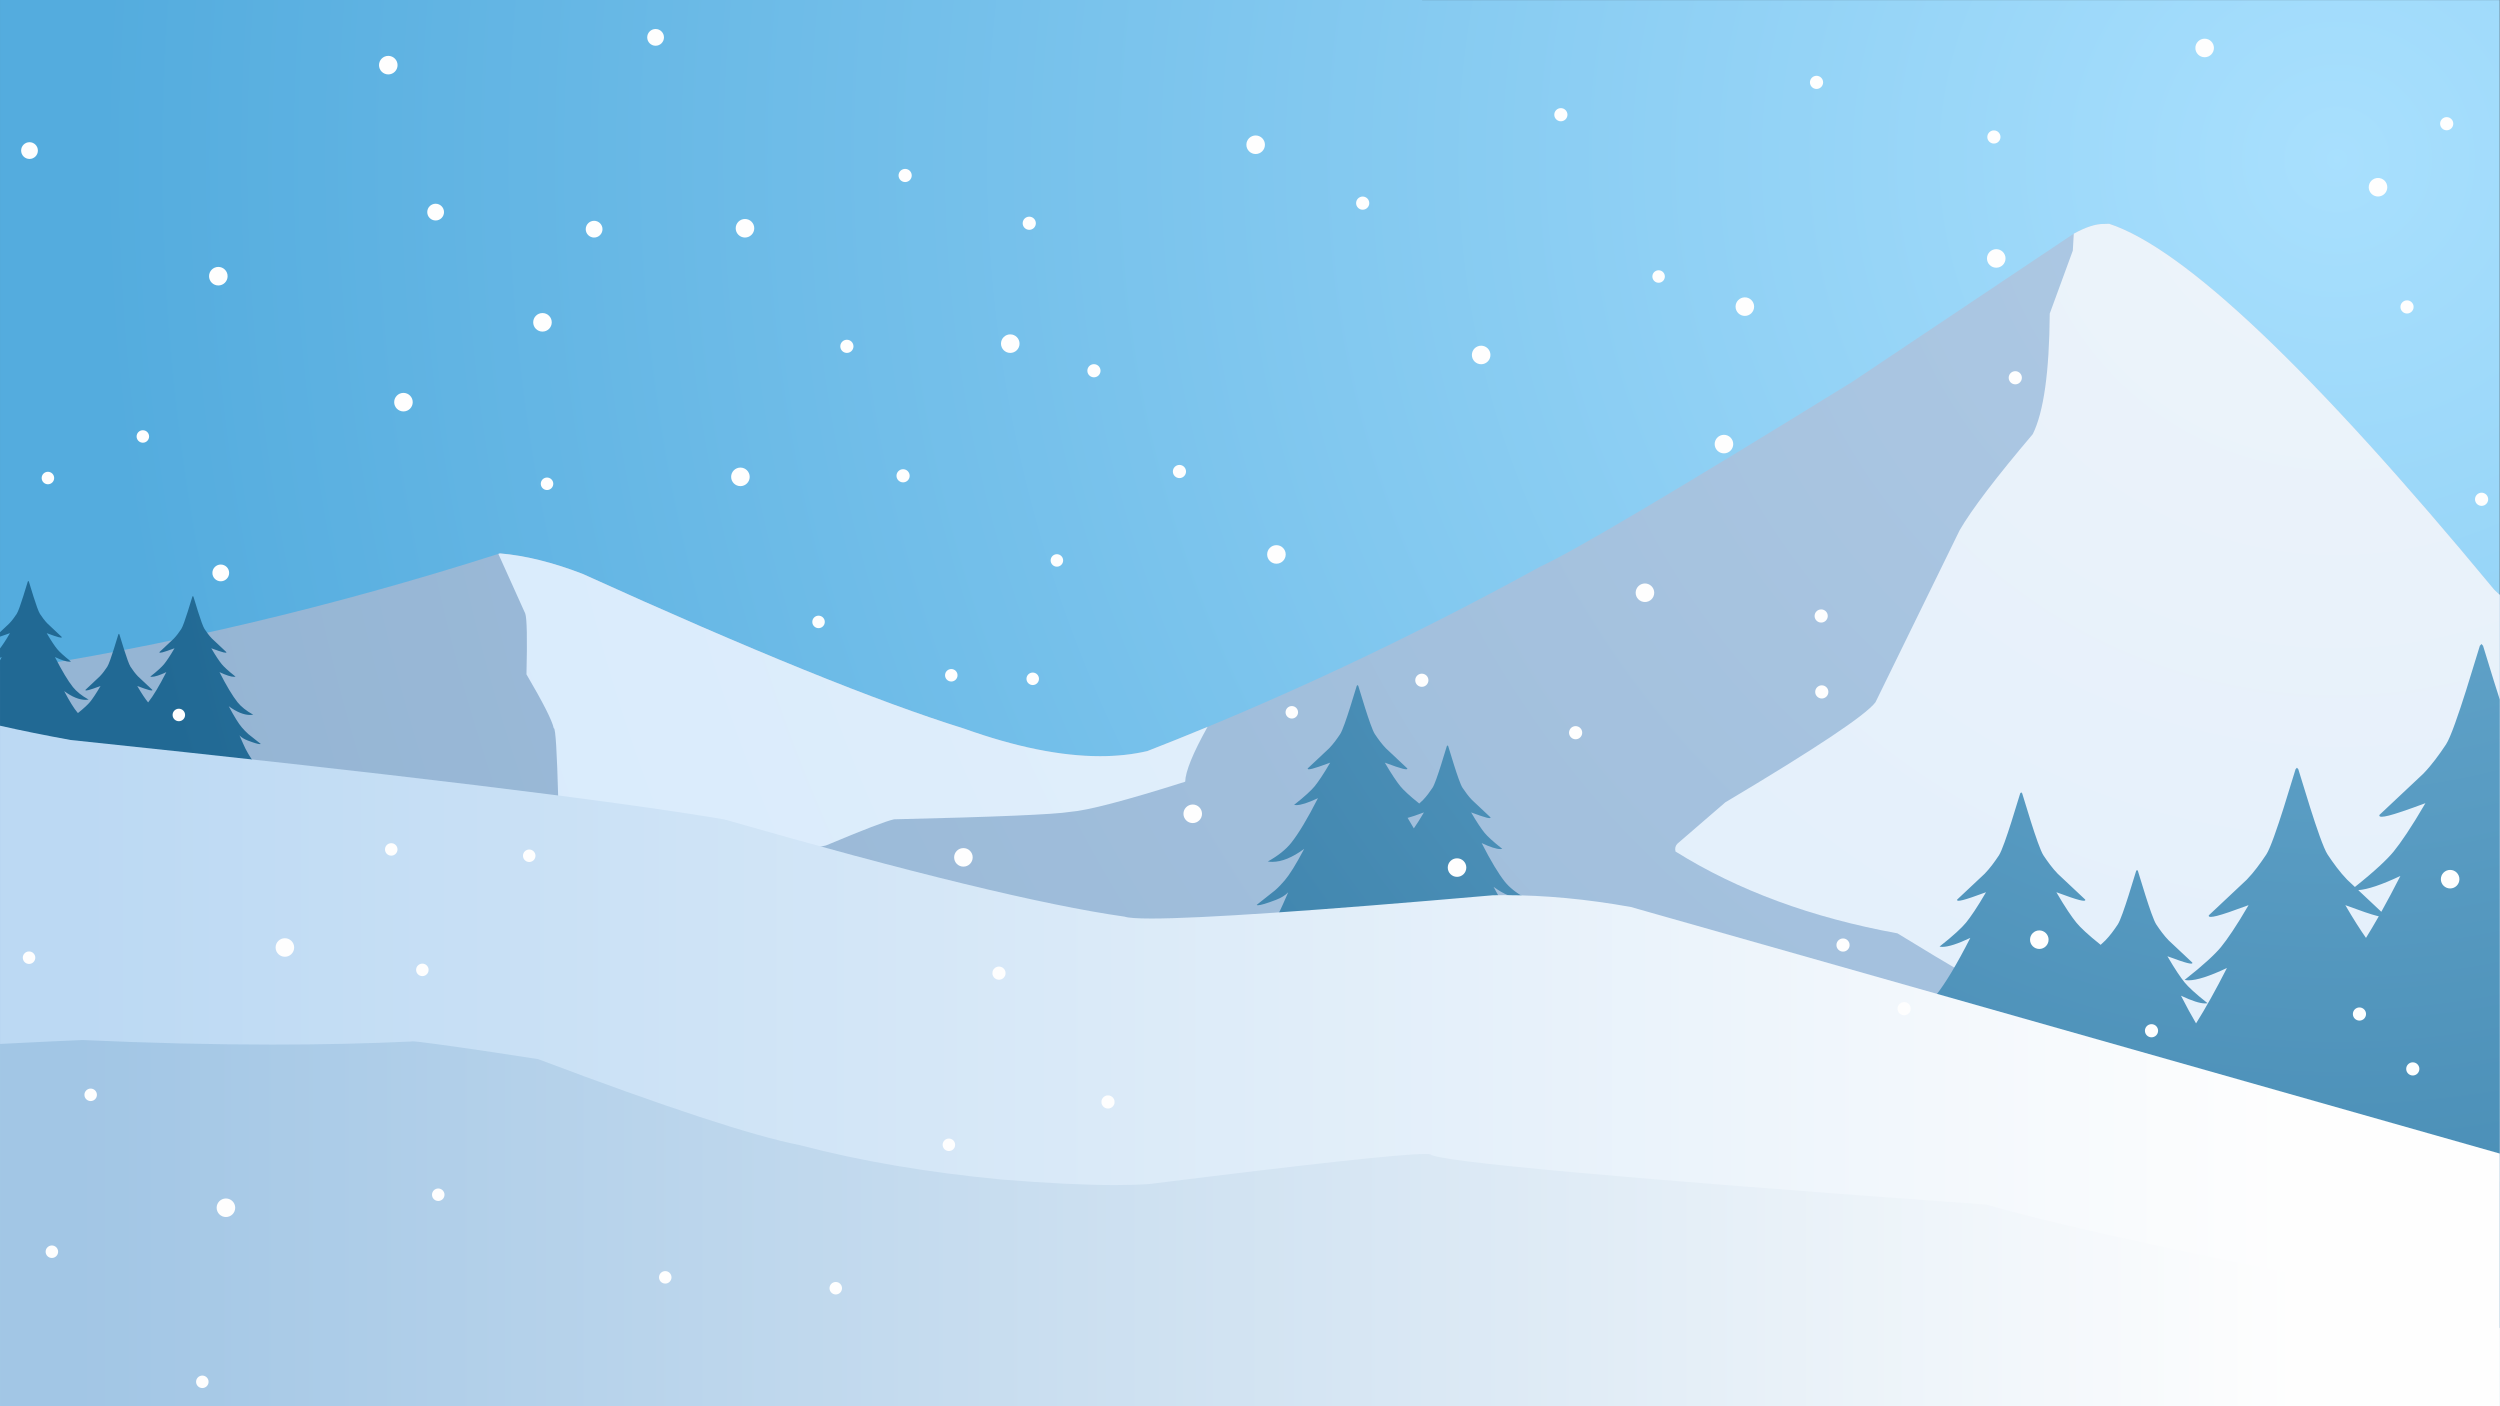 <?xml version="1.0" encoding="UTF-8"?>
<svg xmlns="http://www.w3.org/2000/svg" xmlns:xlink="http://www.w3.org/1999/xlink" width="3840" height="2160" viewBox="0 0 3840 2160">
<rect x="0" y="0" width="3840" height="2160" fill="#333333" stroke="none"/>
<defs>
<clipPath id="clip-0">
<path clip-rule="nonzero" d="M 0.016 0 L 0.016 2160 L 3839.641 2159.918 L 3839.641 0.09 Z M 0.016 0 "/>
</clipPath>
<clipPath id="clip-1">
<path clip-rule="nonzero" d="M 0.016 0 L 0.016 2160 L 3839.641 2159.918 L 3839.641 0.09 Z M 0.016 0 "/>
</clipPath>
<radialGradient id="radial-pattern-0" gradientUnits="userSpaceOnUse" cx="1871.865" cy="-322.852" fx="1871.865" fy="-322.852" r="3455.227" gradientTransform="matrix(1, 0, 0, 1, 1717.85, 567.9)">
<stop offset="0" stop-color="rgb(66.142%, 87.762%, 99.557%)" stop-opacity="1"/>
<stop offset="0.008" stop-color="rgb(65.817%, 87.563%, 99.435%)" stop-opacity="1"/>
<stop offset="0.02" stop-color="rgb(65.427%, 87.325%, 99.287%)" stop-opacity="1"/>
<stop offset="0.031" stop-color="rgb(65.036%, 87.085%, 99.141%)" stop-opacity="1"/>
<stop offset="0.043" stop-color="rgb(64.645%, 86.847%, 98.994%)" stop-opacity="1"/>
<stop offset="0.055" stop-color="rgb(64.255%, 86.607%, 98.846%)" stop-opacity="1"/>
<stop offset="0.066" stop-color="rgb(63.864%, 86.368%, 98.7%)" stop-opacity="1"/>
<stop offset="0.078" stop-color="rgb(63.474%, 86.13%, 98.553%)" stop-opacity="1"/>
<stop offset="0.09" stop-color="rgb(63.083%, 85.89%, 98.405%)" stop-opacity="1"/>
<stop offset="0.102" stop-color="rgb(62.692%, 85.651%, 98.259%)" stop-opacity="1"/>
<stop offset="0.113" stop-color="rgb(62.302%, 85.413%, 98.111%)" stop-opacity="1"/>
<stop offset="0.125" stop-color="rgb(61.911%, 85.173%, 97.964%)" stop-opacity="1"/>
<stop offset="0.137" stop-color="rgb(61.52%, 84.935%, 97.818%)" stop-opacity="1"/>
<stop offset="0.148" stop-color="rgb(61.13%, 84.695%, 97.67%)" stop-opacity="1"/>
<stop offset="0.16" stop-color="rgb(60.739%, 84.456%, 97.523%)" stop-opacity="1"/>
<stop offset="0.172" stop-color="rgb(60.349%, 84.218%, 97.377%)" stop-opacity="1"/>
<stop offset="0.184" stop-color="rgb(59.958%, 83.978%, 97.229%)" stop-opacity="1"/>
<stop offset="0.195" stop-color="rgb(59.567%, 83.74%, 97.083%)" stop-opacity="1"/>
<stop offset="0.207" stop-color="rgb(59.177%, 83.501%, 96.935%)" stop-opacity="1"/>
<stop offset="0.219" stop-color="rgb(58.786%, 83.261%, 96.788%)" stop-opacity="1"/>
<stop offset="0.23" stop-color="rgb(58.395%, 83.023%, 96.642%)" stop-opacity="1"/>
<stop offset="0.242" stop-color="rgb(58.005%, 82.784%, 96.494%)" stop-opacity="1"/>
<stop offset="0.254" stop-color="rgb(57.68%, 82.585%, 96.371%)" stop-opacity="1"/>
<stop offset="0.262" stop-color="rgb(57.419%, 82.425%, 96.274%)" stop-opacity="1"/>
<stop offset="0.27" stop-color="rgb(57.158%, 82.266%, 96.176%)" stop-opacity="1"/>
<stop offset="0.277" stop-color="rgb(56.898%, 82.106%, 96.077%)" stop-opacity="1"/>
<stop offset="0.285" stop-color="rgb(56.638%, 81.947%, 95.979%)" stop-opacity="1"/>
<stop offset="0.293" stop-color="rgb(56.377%, 81.789%, 95.882%)" stop-opacity="1"/>
<stop offset="0.301" stop-color="rgb(56.117%, 81.628%, 95.784%)" stop-opacity="1"/>
<stop offset="0.309" stop-color="rgb(55.856%, 81.47%, 95.685%)" stop-opacity="1"/>
<stop offset="0.316" stop-color="rgb(55.595%, 81.31%, 95.587%)" stop-opacity="1"/>
<stop offset="0.324" stop-color="rgb(55.336%, 81.151%, 95.49%)" stop-opacity="1"/>
<stop offset="0.332" stop-color="rgb(55.075%, 80.992%, 95.392%)" stop-opacity="1"/>
<stop offset="0.34" stop-color="rgb(54.814%, 80.832%, 95.293%)" stop-opacity="1"/>
<stop offset="0.348" stop-color="rgb(54.555%, 80.673%, 95.195%)" stop-opacity="1"/>
<stop offset="0.355" stop-color="rgb(54.294%, 80.513%, 95.097%)" stop-opacity="1"/>
<stop offset="0.363" stop-color="rgb(54.033%, 80.354%, 95%)" stop-opacity="1"/>
<stop offset="0.371" stop-color="rgb(53.773%, 80.196%, 94.901%)" stop-opacity="1"/>
<stop offset="0.379" stop-color="rgb(53.513%, 80.035%, 94.803%)" stop-opacity="1"/>
<stop offset="0.387" stop-color="rgb(53.252%, 79.877%, 94.705%)" stop-opacity="1"/>
<stop offset="0.395" stop-color="rgb(52.992%, 79.716%, 94.608%)" stop-opacity="1"/>
<stop offset="0.402" stop-color="rgb(52.731%, 79.558%, 94.508%)" stop-opacity="1"/>
<stop offset="0.41" stop-color="rgb(52.47%, 79.399%, 94.411%)" stop-opacity="1"/>
<stop offset="0.418" stop-color="rgb(52.211%, 79.239%, 94.313%)" stop-opacity="1"/>
<stop offset="0.426" stop-color="rgb(51.95%, 79.08%, 94.215%)" stop-opacity="1"/>
<stop offset="0.434" stop-color="rgb(51.689%, 78.92%, 94.116%)" stop-opacity="1"/>
<stop offset="0.441" stop-color="rgb(51.43%, 78.761%, 94.019%)" stop-opacity="1"/>
<stop offset="0.449" stop-color="rgb(51.169%, 78.603%, 93.921%)" stop-opacity="1"/>
<stop offset="0.457" stop-color="rgb(50.908%, 78.442%, 93.823%)" stop-opacity="1"/>
<stop offset="0.465" stop-color="rgb(50.648%, 78.284%, 93.724%)" stop-opacity="1"/>
<stop offset="0.473" stop-color="rgb(50.388%, 78.123%, 93.626%)" stop-opacity="1"/>
<stop offset="0.48" stop-color="rgb(50.128%, 77.965%, 93.529%)" stop-opacity="1"/>
<stop offset="0.488" stop-color="rgb(49.867%, 77.805%, 93.431%)" stop-opacity="1"/>
<stop offset="0.496" stop-color="rgb(49.606%, 77.646%, 93.332%)" stop-opacity="1"/>
<stop offset="0.504" stop-color="rgb(49.281%, 77.446%, 93.21%)" stop-opacity="1"/>
<stop offset="0.516" stop-color="rgb(48.891%, 77.208%, 93.063%)" stop-opacity="1"/>
<stop offset="0.527" stop-color="rgb(48.5%, 76.968%, 92.915%)" stop-opacity="1"/>
<stop offset="0.539" stop-color="rgb(48.109%, 76.73%, 92.769%)" stop-opacity="1"/>
<stop offset="0.551" stop-color="rgb(47.719%, 76.491%, 92.621%)" stop-opacity="1"/>
<stop offset="0.562" stop-color="rgb(47.328%, 76.251%, 92.474%)" stop-opacity="1"/>
<stop offset="0.574" stop-color="rgb(46.938%, 76.013%, 92.328%)" stop-opacity="1"/>
<stop offset="0.586" stop-color="rgb(46.547%, 75.774%, 92.18%)" stop-opacity="1"/>
<stop offset="0.598" stop-color="rgb(46.156%, 75.536%, 92.033%)" stop-opacity="1"/>
<stop offset="0.609" stop-color="rgb(45.766%, 75.296%, 91.887%)" stop-opacity="1"/>
<stop offset="0.621" stop-color="rgb(45.375%, 75.056%, 91.739%)" stop-opacity="1"/>
<stop offset="0.633" stop-color="rgb(45.05%, 74.858%, 91.617%)" stop-opacity="1"/>
<stop offset="0.641" stop-color="rgb(44.789%, 74.699%, 91.519%)" stop-opacity="1"/>
<stop offset="0.648" stop-color="rgb(44.528%, 74.539%, 91.42%)" stop-opacity="1"/>
<stop offset="0.656" stop-color="rgb(44.269%, 74.38%, 91.322%)" stop-opacity="1"/>
<stop offset="0.664" stop-color="rgb(44.008%, 74.22%, 91.225%)" stop-opacity="1"/>
<stop offset="0.672" stop-color="rgb(43.747%, 74.062%, 91.127%)" stop-opacity="1"/>
<stop offset="0.68" stop-color="rgb(43.488%, 73.901%, 91.028%)" stop-opacity="1"/>
<stop offset="0.688" stop-color="rgb(43.227%, 73.743%, 90.93%)" stop-opacity="1"/>
<stop offset="0.695" stop-color="rgb(42.966%, 73.584%, 90.833%)" stop-opacity="1"/>
<stop offset="0.703" stop-color="rgb(42.706%, 73.424%, 90.735%)" stop-opacity="1"/>
<stop offset="0.711" stop-color="rgb(42.445%, 73.265%, 90.636%)" stop-opacity="1"/>
<stop offset="0.719" stop-color="rgb(42.184%, 73.105%, 90.538%)" stop-opacity="1"/>
<stop offset="0.727" stop-color="rgb(41.925%, 72.946%, 90.44%)" stop-opacity="1"/>
<stop offset="0.734" stop-color="rgb(41.664%, 72.787%, 90.343%)" stop-opacity="1"/>
<stop offset="0.742" stop-color="rgb(41.403%, 72.627%, 90.244%)" stop-opacity="1"/>
<stop offset="0.75" stop-color="rgb(41.144%, 72.469%, 90.146%)" stop-opacity="1"/>
<stop offset="0.758" stop-color="rgb(40.819%, 72.269%, 90.024%)" stop-opacity="1"/>
<stop offset="0.77" stop-color="rgb(40.428%, 72.031%, 89.876%)" stop-opacity="1"/>
<stop offset="0.781" stop-color="rgb(40.038%, 71.791%, 89.729%)" stop-opacity="1"/>
<stop offset="0.793" stop-color="rgb(39.647%, 71.552%, 89.583%)" stop-opacity="1"/>
<stop offset="0.805" stop-color="rgb(39.256%, 71.313%, 89.435%)" stop-opacity="1"/>
<stop offset="0.816" stop-color="rgb(38.93%, 71.114%, 89.313%)" stop-opacity="1"/>
<stop offset="0.824" stop-color="rgb(38.669%, 70.955%, 89.215%)" stop-opacity="1"/>
<stop offset="0.832" stop-color="rgb(38.409%, 70.796%, 89.116%)" stop-opacity="1"/>
<stop offset="0.84" stop-color="rgb(38.148%, 70.636%, 89.018%)" stop-opacity="1"/>
<stop offset="0.848" stop-color="rgb(37.888%, 70.477%, 88.921%)" stop-opacity="1"/>
<stop offset="0.855" stop-color="rgb(37.628%, 70.317%, 88.823%)" stop-opacity="1"/>
<stop offset="0.863" stop-color="rgb(37.367%, 70.158%, 88.724%)" stop-opacity="1"/>
<stop offset="0.871" stop-color="rgb(37.106%, 70%, 88.626%)" stop-opacity="1"/>
<stop offset="0.879" stop-color="rgb(36.781%, 69.8%, 88.504%)" stop-opacity="1"/>
<stop offset="0.891" stop-color="rgb(36.391%, 69.56%, 88.356%)" stop-opacity="1"/>
<stop offset="0.902" stop-color="rgb(36%, 69.322%, 88.21%)" stop-opacity="1"/>
<stop offset="0.914" stop-color="rgb(35.675%, 69.122%, 88.087%)" stop-opacity="1"/>
<stop offset="0.922" stop-color="rgb(35.414%, 68.964%, 87.99%)" stop-opacity="1"/>
<stop offset="0.93" stop-color="rgb(35.153%, 68.803%, 87.891%)" stop-opacity="1"/>
<stop offset="0.938" stop-color="rgb(34.894%, 68.645%, 87.793%)" stop-opacity="1"/>
<stop offset="0.945" stop-color="rgb(34.569%, 68.445%, 87.671%)" stop-opacity="1"/>
<stop offset="0.957" stop-color="rgb(34.242%, 68.246%, 87.547%)" stop-opacity="1"/>
<stop offset="0.965" stop-color="rgb(33.981%, 68.088%, 87.45%)" stop-opacity="1"/>
<stop offset="0.973" stop-color="rgb(33.656%, 67.888%, 87.328%)" stop-opacity="1"/>
<stop offset="0.984" stop-color="rgb(33.331%, 67.69%, 87.206%)" stop-opacity="1"/>
<stop offset="0.992" stop-color="rgb(33.07%, 67.529%, 87.106%)" stop-opacity="1"/>
<stop offset="1" stop-color="rgb(32.941%, 67.45%, 87.057%)" stop-opacity="1"/>
</radialGradient>
<clipPath id="clip-2">
<path clip-rule="nonzero" d="M 0 343 L 3840 343 L 3840 2160 L 0 2160 Z M 0 343 "/>
</clipPath>
<clipPath id="clip-3">
<path clip-rule="nonzero" d="M 3239.672 343.711 L 3232.059 343.949 C 3231.762 343.941 3231.469 343.941 3231.172 343.941 C 3218.379 343.941 3202.852 349.09 3184.59 359.371 L 2844.82 586.641 C 2575.16 753.148 2415.781 847.57 2366.66 869.91 C 2163.172 981.441 1961.68 1076.031 1762.191 1153.691 C 1739.77 1158.898 1715.621 1161.504 1689.73 1161.504 C 1629.449 1161.504 1559.781 1147.371 1480.711 1119.102 C 1349.191 1078.25 1153.801 998.98 894.539 881.301 C 848.492 863.629 806.285 853.199 767.922 850.02 C 509.5 932.609 253.527 992.969 0 1031.109 L 0.016 1031.109 L 0.016 2160 L 3839.641 2159.918 L 3839.641 913.828 L 3839.672 913.828 C 3836.609 910.75 3833.77 908.059 3831.141 905.762 C 3552.609 569.039 3355.449 381.691 3239.672 343.711 Z M 3239.672 343.711 "/>
</clipPath>
<clipPath id="clip-4">
<path clip-rule="nonzero" d="M 3239.672 343.711 L 3232.059 343.949 C 3231.762 343.941 3231.469 343.941 3231.172 343.941 C 3218.379 343.941 3202.852 349.09 3184.59 359.371 L 2844.82 586.641 C 2575.16 753.148 2415.781 847.57 2366.66 869.91 C 2163.172 981.441 1961.68 1076.031 1762.191 1153.691 C 1739.77 1158.898 1715.621 1161.504 1689.73 1161.504 C 1629.449 1161.504 1559.781 1147.371 1480.711 1119.102 C 1349.191 1078.25 1153.801 998.98 894.539 881.301 C 848.492 863.629 806.285 853.199 767.922 850.02 C 509.5 932.609 253.527 992.969 0 1031.109 L 0.016 1031.109 L 0.016 2160 L 3839.641 2159.918 L 3839.641 913.828 L 3839.672 913.828 C 3836.609 910.75 3833.77 908.059 3831.141 905.762 C 3552.609 569.039 3355.449 381.691 3239.672 343.711 Z M 3239.672 343.711 "/>
</clipPath>
<radialGradient id="radial-pattern-1" gradientUnits="userSpaceOnUse" cx="1871.865" cy="-322.852" fx="1871.865" fy="-322.852" r="3455.227" gradientTransform="matrix(1, 0, 0, 1, 1717.85, 567.9)">
<stop offset="0" stop-color="rgb(68.466%, 79.086%, 89.699%)" stop-opacity="1"/>
<stop offset="0.031" stop-color="rgb(68.169%, 78.845%, 89.503%)" stop-opacity="1"/>
<stop offset="0.059" stop-color="rgb(67.889%, 78.619%, 89.32%)" stop-opacity="1"/>
<stop offset="0.086" stop-color="rgb(67.61%, 78.394%, 89.139%)" stop-opacity="1"/>
<stop offset="0.113" stop-color="rgb(67.332%, 78.169%, 88.956%)" stop-opacity="1"/>
<stop offset="0.141" stop-color="rgb(67.073%, 77.96%, 88.788%)" stop-opacity="1"/>
<stop offset="0.164" stop-color="rgb(66.833%, 77.766%, 88.631%)" stop-opacity="1"/>
<stop offset="0.188" stop-color="rgb(66.595%, 77.574%, 88.475%)" stop-opacity="1"/>
<stop offset="0.211" stop-color="rgb(66.356%, 77.38%, 88.318%)" stop-opacity="1"/>
<stop offset="0.234" stop-color="rgb(66.116%, 77.188%, 88.162%)" stop-opacity="1"/>
<stop offset="0.258" stop-color="rgb(65.898%, 77.011%, 88.019%)" stop-opacity="1"/>
<stop offset="0.277" stop-color="rgb(65.698%, 76.849%, 87.889%)" stop-opacity="1"/>
<stop offset="0.297" stop-color="rgb(65.5%, 76.689%, 87.758%)" stop-opacity="1"/>
<stop offset="0.316" stop-color="rgb(65.3%, 76.529%, 87.628%)" stop-opacity="1"/>
<stop offset="0.336" stop-color="rgb(65.102%, 76.367%, 87.498%)" stop-opacity="1"/>
<stop offset="0.355" stop-color="rgb(64.902%, 76.207%, 87.367%)" stop-opacity="1"/>
<stop offset="0.375" stop-color="rgb(64.703%, 76.045%, 87.238%)" stop-opacity="1"/>
<stop offset="0.395" stop-color="rgb(64.424%, 75.821%, 87.056%)" stop-opacity="1"/>
<stop offset="0.43" stop-color="rgb(64.066%, 75.531%, 86.821%)" stop-opacity="1"/>
<stop offset="0.465" stop-color="rgb(63.727%, 75.258%, 86.6%)" stop-opacity="1"/>
<stop offset="0.496" stop-color="rgb(63.408%, 75%, 86.391%)" stop-opacity="1"/>
<stop offset="0.527" stop-color="rgb(63.11%, 74.759%, 86.195%)" stop-opacity="1"/>
<stop offset="0.555" stop-color="rgb(62.831%, 74.535%, 86.014%)" stop-opacity="1"/>
<stop offset="0.582" stop-color="rgb(62.572%, 74.326%, 85.844%)" stop-opacity="1"/>
<stop offset="0.605" stop-color="rgb(62.334%, 74.132%, 85.689%)" stop-opacity="1"/>
<stop offset="0.629" stop-color="rgb(62.114%, 73.955%, 85.545%)" stop-opacity="1"/>
<stop offset="0.648" stop-color="rgb(61.916%, 73.795%, 85.414%)" stop-opacity="1"/>
<stop offset="0.668" stop-color="rgb(61.716%, 73.633%, 85.284%)" stop-opacity="1"/>
<stop offset="0.688" stop-color="rgb(61.517%, 73.473%, 85.155%)" stop-opacity="1"/>
<stop offset="0.707" stop-color="rgb(61.238%, 73.247%, 84.972%)" stop-opacity="1"/>
<stop offset="0.742" stop-color="rgb(60.899%, 72.974%, 84.75%)" stop-opacity="1"/>
<stop offset="0.773" stop-color="rgb(60.6%, 72.733%, 84.555%)" stop-opacity="1"/>
<stop offset="0.801" stop-color="rgb(60.342%, 72.523%, 84.386%)" stop-opacity="1"/>
<stop offset="0.824" stop-color="rgb(60.123%, 72.346%, 84.242%)" stop-opacity="1"/>
<stop offset="0.844" stop-color="rgb(59.924%, 72.186%, 84.113%)" stop-opacity="1"/>
<stop offset="0.863" stop-color="rgb(59.665%, 71.976%, 83.943%)" stop-opacity="1"/>
<stop offset="0.895" stop-color="rgb(59.386%, 71.751%, 83.762%)" stop-opacity="1"/>
<stop offset="0.918" stop-color="rgb(59.167%, 71.574%, 83.618%)" stop-opacity="1"/>
<stop offset="0.938" stop-color="rgb(58.908%, 71.365%, 83.449%)" stop-opacity="1"/>
<stop offset="0.969" stop-color="rgb(58.589%, 71.107%, 83.24%)" stop-opacity="1"/>
<stop offset="1" stop-color="rgb(58.43%, 70.979%, 83.136%)" stop-opacity="1"/>
</radialGradient>
<clipPath id="clip-5">
<path clip-rule="nonzero" d="M 765 343 L 3840 343 L 3840 1816 L 765 1816 Z M 765 343 "/>
</clipPath>
<clipPath id="clip-6">
<path clip-rule="nonzero" d="M 767.922 850.02 C 767.102 850.281 766.277 850.551 765.453 850.809 L 765.488 850.809 L 806.77 942.391 C 809.379 949.711 810.008 980.84 808.656 1035.809 C 834.172 1079.211 848.141 1106.82 850.566 1118.629 C 850.629 1118.578 850.695 1118.559 850.758 1118.559 C 853.285 1118.559 855.508 1154.379 857.426 1226.023 L 894.633 1338.426 L 913.816 1482.883 L 913.824 1482.883 C 917.184 1482.883 928.02 1475.039 946.336 1459.355 C 954.902 1452.852 990.781 1420.121 1053.969 1361.156 C 1063.039 1354.066 1084.34 1344.941 1117.859 1333.789 C 1143.762 1326.195 1194.051 1314.473 1268.73 1298.613 C 1326.121 1274.52 1360.961 1261.133 1373.27 1258.457 C 1529.27 1254.84 1619.43 1251.031 1643.738 1247.027 C 1670.281 1245.051 1729.172 1229.625 1820.43 1200.738 C 1820.949 1184.648 1832.41 1156.57 1854.781 1116.512 L 1854.73 1116.512 C 1823.84 1129.309 1792.988 1141.699 1762.191 1153.691 C 1739.77 1158.898 1715.621 1161.504 1689.73 1161.504 C 1629.449 1161.504 1559.781 1147.371 1480.711 1119.102 C 1349.191 1078.25 1153.801 998.98 894.539 881.301 C 848.492 863.629 806.285 853.199 767.922 850.02 Z M 3239.672 343.711 L 3232.059 343.949 C 3231.762 343.941 3231.469 343.941 3231.172 343.941 C 3218.539 343.941 3203.23 348.961 3185.27 358.988 L 3185.328 358.988 C 3184.891 367.309 3184.398 375.961 3183.84 384.949 L 3148.41 481.68 C 3147.77 571.32 3139.078 633.039 3122.328 666.82 C 3066.051 733.199 3028.648 782.34 3010.129 814.25 L 2880.719 1078.691 C 2865.789 1098.48 2788.922 1149.711 2650.109 1232.379 L 2576.762 1295.656 C 2573.43 1298.887 2572.371 1302.98 2573.578 1307.934 C 2669.359 1367.766 2782.98 1409.656 2914.449 1433.605 C 3000.199 1486.18 3052.578 1516.52 3071.578 1524.633 L 3288.969 1585.098 C 3392.059 1637.793 3570.211 1711.383 3823.441 1805.867 C 3828.91 1808.996 3834.309 1812.102 3839.641 1815.18 L 3839.641 913.828 L 3839.672 913.828 C 3836.609 910.75 3833.77 908.059 3831.141 905.762 C 3552.609 569.039 3355.449 381.691 3239.672 343.711 Z M 3239.672 343.711 "/>
</clipPath>
<clipPath id="clip-7">
<path clip-rule="nonzero" d="M 767.922 850.02 C 767.102 850.281 766.277 850.551 765.453 850.809 L 765.488 850.809 L 806.77 942.391 C 809.379 949.711 810.008 980.84 808.656 1035.809 C 834.172 1079.211 848.141 1106.82 850.566 1118.629 C 850.629 1118.578 850.695 1118.559 850.758 1118.559 C 853.285 1118.559 855.508 1154.379 857.426 1226.023 L 894.633 1338.426 L 913.816 1482.883 L 913.824 1482.883 C 917.184 1482.883 928.02 1475.039 946.336 1459.355 C 954.902 1452.852 990.781 1420.121 1053.969 1361.156 C 1063.039 1354.066 1084.34 1344.941 1117.859 1333.789 C 1143.762 1326.195 1194.051 1314.473 1268.73 1298.613 C 1326.121 1274.52 1360.961 1261.133 1373.27 1258.457 C 1529.27 1254.84 1619.43 1251.031 1643.738 1247.027 C 1670.281 1245.051 1729.172 1229.625 1820.43 1200.738 C 1820.949 1184.648 1832.41 1156.57 1854.781 1116.512 L 1854.73 1116.512 C 1823.84 1129.309 1792.988 1141.699 1762.191 1153.691 C 1739.77 1158.898 1715.621 1161.504 1689.73 1161.504 C 1629.449 1161.504 1559.781 1147.371 1480.711 1119.102 C 1349.191 1078.25 1153.801 998.98 894.539 881.301 C 848.492 863.629 806.285 853.199 767.922 850.02 Z M 3239.672 343.711 L 3232.059 343.949 C 3231.762 343.941 3231.469 343.941 3231.172 343.941 C 3218.539 343.941 3203.23 348.961 3185.27 358.988 L 3185.328 358.988 C 3184.891 367.309 3184.398 375.961 3183.84 384.949 L 3148.41 481.68 C 3147.77 571.32 3139.078 633.039 3122.328 666.82 C 3066.051 733.199 3028.648 782.34 3010.129 814.25 L 2880.719 1078.691 C 2865.789 1098.48 2788.922 1149.711 2650.109 1232.379 L 2576.762 1295.656 C 2573.43 1298.887 2572.371 1302.98 2573.578 1307.934 C 2669.359 1367.766 2782.98 1409.656 2914.449 1433.605 C 3000.199 1486.18 3052.578 1516.52 3071.578 1524.633 L 3288.969 1585.098 C 3392.059 1637.793 3570.211 1711.383 3823.441 1805.867 C 3828.91 1808.996 3834.309 1812.102 3839.641 1815.18 L 3839.641 913.828 L 3839.672 913.828 C 3836.609 910.75 3833.77 908.059 3831.141 905.762 C 3552.609 569.039 3355.449 381.691 3239.672 343.711 Z M 3239.672 343.711 "/>
</clipPath>
<radialGradient id="radial-pattern-2" gradientUnits="userSpaceOnUse" cx="1871.865" cy="-322.852" fx="1871.865" fy="-322.852" r="3455.227" gradientTransform="matrix(1, 0, 0, 1, 1717.85, 567.9)">
<stop offset="0" stop-color="rgb(93.185%, 95.624%, 98.05%)" stop-opacity="1"/>
<stop offset="0.031" stop-color="rgb(92.909%, 95.509%, 98.074%)" stop-opacity="1"/>
<stop offset="0.059" stop-color="rgb(92.651%, 95.403%, 98.096%)" stop-opacity="1"/>
<stop offset="0.086" stop-color="rgb(92.395%, 95.294%, 98.117%)" stop-opacity="1"/>
<stop offset="0.113" stop-color="rgb(92.137%, 95.187%, 98.138%)" stop-opacity="1"/>
<stop offset="0.141" stop-color="rgb(91.898%, 95.088%, 98.158%)" stop-opacity="1"/>
<stop offset="0.164" stop-color="rgb(91.678%, 94.997%, 98.177%)" stop-opacity="1"/>
<stop offset="0.188" stop-color="rgb(91.457%, 94.904%, 98.195%)" stop-opacity="1"/>
<stop offset="0.211" stop-color="rgb(91.237%, 94.812%, 98.213%)" stop-opacity="1"/>
<stop offset="0.234" stop-color="rgb(91.016%, 94.72%, 98.232%)" stop-opacity="1"/>
<stop offset="0.258" stop-color="rgb(90.814%, 94.637%, 98.248%)" stop-opacity="1"/>
<stop offset="0.277" stop-color="rgb(90.63%, 94.559%, 98.264%)" stop-opacity="1"/>
<stop offset="0.297" stop-color="rgb(90.446%, 94.482%, 98.279%)" stop-opacity="1"/>
<stop offset="0.316" stop-color="rgb(90.17%, 94.368%, 98.302%)" stop-opacity="1"/>
<stop offset="0.355" stop-color="rgb(89.803%, 94.215%, 98.332%)" stop-opacity="1"/>
<stop offset="0.395" stop-color="rgb(89.453%, 94.069%, 98.361%)" stop-opacity="1"/>
<stop offset="0.43" stop-color="rgb(89.122%, 93.932%, 98.389%)" stop-opacity="1"/>
<stop offset="0.465" stop-color="rgb(88.809%, 93.8%, 98.415%)" stop-opacity="1"/>
<stop offset="0.496" stop-color="rgb(88.516%, 93.678%, 98.439%)" stop-opacity="1"/>
<stop offset="0.527" stop-color="rgb(88.24%, 93.564%, 98.463%)" stop-opacity="1"/>
<stop offset="0.555" stop-color="rgb(87.982%, 93.457%, 98.485%)" stop-opacity="1"/>
<stop offset="0.582" stop-color="rgb(87.744%, 93.356%, 98.505%)" stop-opacity="1"/>
<stop offset="0.605" stop-color="rgb(87.523%, 93.265%, 98.523%)" stop-opacity="1"/>
<stop offset="0.629" stop-color="rgb(87.321%, 93.181%, 98.54%)" stop-opacity="1"/>
<stop offset="0.648" stop-color="rgb(87.137%, 93.105%, 98.555%)" stop-opacity="1"/>
<stop offset="0.668" stop-color="rgb(86.861%, 92.989%, 98.578%)" stop-opacity="1"/>
<stop offset="0.707" stop-color="rgb(86.513%, 92.844%, 98.607%)" stop-opacity="1"/>
<stop offset="0.742" stop-color="rgb(86.2%, 92.714%, 98.633%)" stop-opacity="1"/>
<stop offset="0.773" stop-color="rgb(85.924%, 92.598%, 98.656%)" stop-opacity="1"/>
<stop offset="0.801" stop-color="rgb(85.686%, 92.499%, 98.676%)" stop-opacity="1"/>
<stop offset="0.824" stop-color="rgb(85.483%, 92.415%, 98.692%)" stop-opacity="1"/>
<stop offset="0.844" stop-color="rgb(85.207%, 92.3%, 98.715%)" stop-opacity="1"/>
<stop offset="0.883" stop-color="rgb(84.895%, 92.169%, 98.741%)" stop-opacity="1"/>
<stop offset="0.91" stop-color="rgb(84.674%, 92.078%, 98.759%)" stop-opacity="1"/>
<stop offset="0.93" stop-color="rgb(84.416%, 91.971%, 98.781%)" stop-opacity="1"/>
<stop offset="0.965" stop-color="rgb(84.085%, 91.832%, 98.808%)" stop-opacity="1"/>
<stop offset="1" stop-color="rgb(83.92%, 91.763%, 98.822%)" stop-opacity="1"/>
</radialGradient>
<clipPath id="clip-8">
<path clip-rule="nonzero" d="M 0 892 L 3840 892 L 3840 2160 L 0 2160 Z M 0 892 "/>
</clipPath>
<clipPath id="clip-9">
<path clip-rule="nonzero" d="M 2187.129 1247.879 C 2181.012 1258.422 2175.789 1266.535 2171.648 1272.387 C 2168.59 1267.457 2165.391 1262.066 2162.07 1256.219 L 2162.02 1256.219 C 2162.469 1256.121 2162.949 1256.008 2163.461 1255.883 C 2167.672 1254.836 2175.539 1252.172 2187.078 1247.879 Z M 3686.969 1345.512 C 3676.75 1365.57 3667 1383.902 3657.711 1400.527 L 3622.301 1367.254 L 3622.23 1367.254 C 3636.719 1366.242 3658.262 1359 3686.871 1345.512 Z M 3602.531 1390.355 C 3626.191 1399.16 3642.328 1404.621 3650.961 1406.766 C 3652 1407.023 3652.98 1407.254 3653.898 1407.449 L 3653.809 1407.453 C 3647 1419.445 3640.449 1430.492 3634.16 1440.598 C 3625.691 1428.602 3614.969 1411.973 3602.441 1390.355 Z M 43.512 892.34 L 42.715 893.211 C 42.18 894.41 30.211 936.102 25.652 942.941 C 22.137 948.23 18.496 953.25 14.219 957.672 L 0.016 971.02 L 0.016 977.871 C 3.539 976.781 8.617 975 15.25 972.531 L 15.277 972.539 C 8.75 983.801 3.523 991.5 0 995.98 L 0.016 995.98 L 0.016 1010.41 C 0.867 1010.031 1.742 1009.629 2.633 1009.211 L 2.66 1009.211 C 1.762 1010.969 0.875 1012.691 0 1014.379 L 0.016 1014.379 L 0.016 2160 L 3839.641 2159.918 L 3839.641 1074.621 L 3839.672 1074.621 C 3826.879 1035.23 3814.879 993.922 3813.949 991.871 L 3811.52 989.199 L 3809.07 991.871 C 3807.441 995.5 3771 1122.621 3757.059 1143.488 C 3746.309 1159.578 3735.238 1174.898 3722.199 1188.387 L 3654.828 1251.695 C 3654.121 1253.594 3655.281 1254.539 3658.328 1254.539 C 3660.77 1254.539 3664.398 1253.922 3669.238 1252.723 C 3679.23 1250.238 3697.941 1243.91 3725.34 1233.707 L 3725.43 1233.711 C 3704 1270.68 3687.16 1295.059 3676.469 1308.16 C 3667.16 1319.551 3647.84 1337.98 3617.109 1362.375 L 3605.23 1351.211 C 3593.969 1339.562 3584.379 1326.348 3575.129 1312.438 C 3563.129 1294.414 3531.609 1184.645 3530.199 1181.504 L 3528.102 1179.203 L 3525.988 1181.504 C 3524.578 1184.645 3493.121 1294.414 3481.07 1312.438 C 3471.789 1326.328 3462.23 1339.562 3450.969 1351.211 L 3392.789 1405.879 C 3392.18 1407.516 3393.18 1408.336 3395.809 1408.336 C 3397.922 1408.336 3401.059 1407.805 3405.238 1406.766 C 3413.859 1404.621 3430.012 1399.156 3453.672 1390.352 L 3453.762 1390.352 C 3435.25 1422.277 3420.711 1443.324 3411.469 1454.637 C 3402.98 1465.039 3384.82 1482.223 3355.578 1505.113 C 3357.398 1505.543 3359.461 1505.758 3361.77 1505.758 C 3374.219 1505.758 3393.781 1499.473 3420.441 1486.902 L 3420.539 1486.902 C 3403.191 1520.977 3387.371 1549.293 3373.129 1571.91 C 3365.98 1559.82 3358.27 1545.668 3350 1529.434 L 3350.059 1529.43 C 3366.801 1537.324 3379.078 1541.27 3386.898 1541.27 C 3388.34 1541.27 3389.641 1541.137 3390.781 1540.863 C 3372.43 1526.496 3361.02 1515.703 3355.691 1509.176 C 3349.891 1502.074 3340.77 1488.859 3329.141 1468.82 L 3329.199 1468.816 C 3344.059 1474.344 3354.191 1477.777 3359.609 1479.121 C 3362.23 1479.773 3364.199 1480.109 3365.52 1480.109 C 3367.172 1480.109 3367.809 1479.594 3367.422 1478.566 L 3330.898 1444.246 C 3323.82 1436.934 3317.828 1428.625 3312 1419.902 C 3304.441 1408.59 3284.68 1339.676 3283.801 1337.707 L 3282.48 1336.262 L 3281.148 1337.707 C 3280.27 1339.676 3260.48 1408.59 3252.949 1419.902 C 3247.141 1428.637 3241.129 1436.934 3234.059 1444.246 L 3226.602 1451.258 C 3207.309 1435.938 3195.172 1424.371 3189.34 1417.219 C 3182.621 1408.992 3172.051 1393.688 3158.59 1370.48 L 3158.648 1370.477 C 3175.859 1376.883 3187.59 1380.855 3193.871 1382.414 C 3196.91 1383.168 3199.191 1383.555 3200.719 1383.555 C 3202.629 1383.555 3203.359 1382.961 3202.922 1381.77 L 3160.621 1342.027 C 3152.43 1333.559 3145.48 1323.938 3138.73 1313.84 C 3129.98 1300.738 3107.109 1220.934 3106.09 1218.652 L 3104.551 1216.98 L 3103.02 1218.652 C 3102 1220.934 3079.09 1300.738 3070.359 1313.84 C 3063.629 1323.953 3056.672 1333.559 3048.48 1342.027 L 3006.18 1381.77 C 3005.73 1382.961 3006.469 1383.555 3008.379 1383.555 C 3009.91 1383.555 3012.191 1383.168 3015.23 1382.414 C 3021.5 1380.855 3033.25 1376.883 3050.449 1370.48 L 3050.512 1370.484 C 3037.051 1393.691 3026.48 1408.992 3019.77 1417.219 C 3013.59 1424.777 3000.391 1437.273 2979.129 1453.914 C 2980.449 1454.227 2981.949 1454.383 2983.629 1454.383 C 2992.68 1454.383 3006.898 1449.812 3026.289 1440.672 L 3026.359 1440.676 C 3005.648 1481.332 2987.941 1510.719 2973.41 1529 C 2973.352 1529.082 2973.281 1529.168 2973.219 1529.246 C 2955.578 1527.543 2938.73 1525.371 2922.66 1522.73 C 2905.191 1520.109 2879.25 1515.125 2844.84 1507.773 L 2831.281 1505.789 L 2791.75 1486.215 C 2778.07 1481.75 2758.98 1476.77 2734.48 1471.281 C 2664.719 1456.641 2614.66 1446.934 2584.289 1442.16 C 2565.59 1439.527 2549.781 1437.754 2536.879 1436.84 C 2528.621 1435.98 2497.379 1433.977 2443.141 1430.828 C 2431.09 1429.715 2418.449 1428.141 2405.23 1426.105 L 2405.18 1426.109 C 2405.27 1426.215 2405.129 1426.266 2404.77 1426.266 C 2404.309 1426.266 2403.488 1426.18 2402.309 1426.008 C 2394.059 1424.719 2367.641 1418.539 2323.051 1407.477 L 2323 1407.477 C 2321.93 1406.281 2320.871 1405.07 2319.82 1403.84 C 2313.621 1396.59 2304.949 1382.82 2294.141 1362.242 L 2294.199 1362.242 C 2309.828 1373.703 2323.871 1379.434 2336.309 1379.434 C 2338.379 1379.434 2340.41 1379.273 2342.391 1378.957 C 2328.66 1371.312 2318.379 1363.039 2311.379 1354.242 C 2301.641 1341.977 2289.75 1322.258 2275.859 1294.98 L 2275.871 1294.98 L 2275.91 1294.984 C 2288.922 1301.105 2298.449 1304.172 2304.531 1304.172 C 2305.648 1304.172 2306.66 1304.066 2307.539 1303.855 C 2293.281 1292.691 2284.422 1284.309 2280.281 1279.234 C 2275.781 1273.719 2268.68 1263.453 2259.66 1247.883 L 2259.66 1247.887 L 2259.711 1247.887 C 2271.238 1252.172 2279.109 1254.836 2283.32 1255.883 C 2285.359 1256.391 2286.891 1256.648 2287.922 1256.648 C 2289.199 1256.648 2289.691 1256.25 2289.391 1255.449 L 2261.012 1228.781 C 2255.52 1223.102 2250.859 1216.645 2246.328 1209.871 C 2240.461 1201.078 2225.109 1147.531 2224.422 1146 L 2223.391 1144.879 L 2222.359 1146 C 2221.68 1147.531 2206.309 1201.078 2200.449 1209.871 C 2195.941 1216.656 2191.262 1223.102 2185.77 1228.781 L 2179.969 1234.23 C 2164.98 1222.328 2155.559 1213.34 2151.02 1207.781 C 2145.809 1201.395 2137.59 1189.5 2127.129 1171.469 L 2127.18 1171.465 C 2140.539 1176.441 2149.672 1179.527 2154.539 1180.742 C 2156.898 1181.328 2158.68 1181.629 2159.859 1181.629 C 2161.352 1181.629 2161.922 1181.164 2161.57 1180.238 L 2128.711 1149.359 C 2122.352 1142.781 2116.949 1135.309 2111.699 1127.461 C 2104.898 1117.281 2087.129 1055.27 2086.328 1053.5 L 2085.141 1052.199 L 2083.949 1053.5 C 2083.16 1055.27 2065.359 1117.281 2058.578 1127.461 C 2053.352 1135.32 2047.941 1142.781 2041.57 1149.359 L 2008.711 1180.238 C 2008.359 1181.164 2008.93 1181.629 2010.422 1181.629 C 2011.609 1181.629 2013.379 1181.328 2015.738 1180.742 C 2020.609 1179.527 2029.738 1176.441 2043.102 1171.469 L 2043.148 1171.473 C 2032.691 1189.504 2024.48 1201.395 2019.27 1207.781 C 2014.469 1213.656 2004.211 1223.367 1987.691 1236.297 C 1988.719 1236.539 1989.879 1236.66 1991.191 1236.66 C 1998.219 1236.66 2009.27 1233.109 2024.34 1226.008 L 2024.379 1226.012 C 2008.301 1257.602 1994.539 1280.434 1983.25 1294.641 C 1975.148 1304.832 1963.23 1314.414 1947.328 1323.262 C 1949.629 1323.629 1951.98 1323.816 1954.379 1323.816 C 1968.789 1323.816 1985.051 1317.172 2003.172 1303.891 L 2003.219 1303.895 C 1990.691 1327.73 1980.66 1343.68 1973.48 1352.074 C 1968.66 1357.719 1963.68 1363.074 1958.148 1367.809 L 1930.211 1389.953 C 1930.531 1390.289 1931.18 1390.461 1932.148 1390.461 C 1936.102 1390.461 1945.422 1387.754 1960.039 1382.137 C 1968.09 1379.047 1974.25 1375.156 1978.59 1370.672 L 1978.641 1370.668 L 1978.59 1370.672 L 1978.641 1370.676 L 1970.531 1389.102 C 1964.75 1402.621 1957.73 1415.023 1949.738 1426.508 L 1949.691 1426.508 L 1766.988 1435.727 C 1592.078 1430.828 1471.09 1428.109 1404.012 1427.562 C 1401.121 1427.391 1397.699 1427.273 1393.762 1427.211 L 1393.719 1427.215 C 1359.75 1414.461 1320.539 1400.113 1276.09 1384.176 C 1123.66 1330.73 1018.328 1296.387 960.09 1281.145 C 805.031 1245.062 715.094 1225.801 690.277 1223.363 C 561.676 1206.895 467.773 1194.238 408.562 1185.391 L 408.531 1185.391 C 406.402 1184.73 404.254 1184.066 402.078 1183.402 L 402.047 1183.406 C 401.344 1182.797 400.668 1182.199 400.02 1181.609 C 394.762 1176.828 392.004 1173.57 391.109 1172.395 C 384.152 1163.258 378.129 1153.23 373.352 1142.07 L 367.906 1129.68 L 367.938 1129.68 C 370.855 1132.691 374.992 1135.309 380.406 1137.379 C 390.238 1141.16 396.508 1142.98 399.16 1142.98 C 399.816 1142.98 400.25 1142.871 400.469 1142.641 L 381.68 1127.75 C 377.961 1124.57 374.613 1120.969 371.371 1117.172 C 366.547 1111.531 359.797 1100.809 351.379 1084.781 L 351.41 1084.781 C 363.59 1093.699 374.523 1098.172 384.211 1098.172 C 385.828 1098.172 387.406 1098.051 388.953 1097.801 C 378.262 1091.852 370.25 1085.41 364.805 1078.559 C 357.219 1069 347.961 1053.648 337.148 1032.41 L 337.18 1032.41 C 347.309 1037.18 354.738 1039.57 359.465 1039.57 C 360.344 1039.57 361.125 1039.488 361.816 1039.32 C 350.711 1030.629 343.812 1024.102 340.586 1020.148 C 337.082 1015.859 331.559 1007.859 324.531 995.738 L 324.562 995.738 C 333.547 999.078 339.68 1001.16 342.957 1001.969 C 344.543 1002.359 345.738 1002.57 346.535 1002.57 C 347.535 1002.57 347.918 1002.25 347.684 1001.629 L 325.586 980.871 C 321.309 976.441 317.68 971.422 314.152 966.141 C 309.578 959.301 297.629 917.609 297.094 916.41 L 296.293 915.539 L 295.492 916.41 C 294.957 917.609 282.988 959.301 278.434 966.141 C 274.918 971.43 271.277 976.441 267 980.871 L 244.902 1001.629 C 244.668 1002.25 245.051 1002.57 246.051 1002.57 C 246.848 1002.57 248.043 1002.359 249.629 1001.969 C 252.906 1001.16 259.039 999.078 268.027 995.73 L 268.059 995.738 C 261.027 1007.859 255.504 1015.859 252 1020.148 C 248.773 1024.102 241.875 1030.629 230.77 1039.32 C 231.461 1039.488 232.242 1039.57 233.121 1039.57 C 237.848 1039.57 245.277 1037.18 255.41 1032.41 L 255.441 1032.41 C 244.625 1053.648 235.371 1069 227.781 1078.559 C 227.695 1078.66 227.605 1078.77 227.516 1078.879 C 227.301 1078.629 227.098 1078.391 226.902 1078.148 C 223.398 1073.859 217.875 1065.859 210.848 1053.738 L 210.875 1053.738 C 219.863 1057.078 225.996 1059.148 229.273 1059.969 C 230.859 1060.359 232.055 1060.57 232.852 1060.57 C 233.852 1060.57 234.234 1060.25 234 1059.629 L 211.902 1038.871 C 207.625 1034.441 203.996 1029.422 200.469 1024.141 C 195.895 1017.301 183.945 975.609 183.41 974.41 L 182.609 973.539 L 181.809 974.41 C 181.273 975.609 169.305 1017.301 164.75 1024.141 C 161.234 1029.43 157.594 1034.441 153.316 1038.871 L 131.219 1059.629 C 130.984 1060.25 131.367 1060.57 132.367 1060.57 C 133.164 1060.57 134.359 1060.359 135.945 1059.969 C 139.223 1059.148 145.355 1057.078 154.344 1053.73 L 154.375 1053.738 C 147.344 1065.859 141.82 1073.859 138.316 1078.148 C 135.352 1081.781 129.285 1087.59 119.699 1095.262 C 119.328 1094.828 118.961 1094.398 118.59 1093.969 C 113.77 1088.328 107.02 1077.609 98.602 1061.578 L 98.629 1061.578 C 110.809 1070.5 121.746 1074.969 131.434 1074.969 C 133.047 1074.969 134.629 1074.852 136.176 1074.602 C 125.484 1068.648 117.469 1062.199 112.027 1055.359 C 104.438 1045.809 95.184 1030.449 84.367 1009.211 L 84.395 1009.211 C 94.527 1013.98 101.957 1016.371 106.688 1016.371 C 107.562 1016.371 108.348 1016.289 109.035 1016.121 C 97.934 1007.43 91.031 1000.898 87.809 996.949 C 84.301 992.66 78.781 984.66 71.75 972.539 L 71.781 972.539 C 80.766 975.879 86.902 977.961 90.176 978.77 C 91.766 979.16 92.957 979.371 93.758 979.371 C 94.754 979.371 95.137 979.059 94.906 978.43 L 72.809 957.672 C 68.531 953.25 64.898 948.219 61.375 942.941 C 56.801 936.102 44.852 894.41 44.316 893.211 L 43.516 892.34 Z M 43.512 892.34 "/>
</clipPath>
<clipPath id="clip-10">
<path clip-rule="nonzero" d="M 2187.129 1247.879 C 2181.012 1258.422 2175.789 1266.535 2171.648 1272.387 C 2168.59 1267.457 2165.391 1262.066 2162.07 1256.219 L 2162.02 1256.219 C 2162.469 1256.121 2162.949 1256.008 2163.461 1255.883 C 2167.672 1254.836 2175.539 1252.172 2187.078 1247.879 Z M 3686.969 1345.512 C 3676.75 1365.57 3667 1383.902 3657.711 1400.527 L 3622.301 1367.254 L 3622.23 1367.254 C 3636.719 1366.242 3658.262 1359 3686.871 1345.512 Z M 3602.531 1390.355 C 3626.191 1399.16 3642.328 1404.621 3650.961 1406.766 C 3652 1407.023 3652.98 1407.254 3653.898 1407.449 L 3653.809 1407.453 C 3647 1419.445 3640.449 1430.492 3634.16 1440.598 C 3625.691 1428.602 3614.969 1411.973 3602.441 1390.355 Z M 43.512 892.34 L 42.715 893.211 C 42.18 894.41 30.211 936.102 25.652 942.941 C 22.137 948.23 18.496 953.25 14.219 957.672 L 0.016 971.02 L 0.016 977.871 C 3.539 976.781 8.617 975 15.25 972.531 L 15.277 972.539 C 8.75 983.801 3.523 991.5 0 995.98 L 0.016 995.98 L 0.016 1010.41 C 0.867 1010.031 1.742 1009.629 2.633 1009.211 L 2.66 1009.211 C 1.762 1010.969 0.875 1012.691 0 1014.379 L 0.016 1014.379 L 0.016 2160 L 3839.641 2159.918 L 3839.641 1074.621 L 3839.672 1074.621 C 3826.879 1035.23 3814.879 993.922 3813.949 991.871 L 3811.52 989.199 L 3809.07 991.871 C 3807.441 995.5 3771 1122.621 3757.059 1143.488 C 3746.309 1159.578 3735.238 1174.898 3722.199 1188.387 L 3654.828 1251.695 C 3654.121 1253.594 3655.281 1254.539 3658.328 1254.539 C 3660.77 1254.539 3664.398 1253.922 3669.238 1252.723 C 3679.23 1250.238 3697.941 1243.91 3725.34 1233.707 L 3725.43 1233.711 C 3704 1270.68 3687.16 1295.059 3676.469 1308.16 C 3667.16 1319.551 3647.84 1337.98 3617.109 1362.375 L 3605.23 1351.211 C 3593.969 1339.562 3584.379 1326.348 3575.129 1312.438 C 3563.129 1294.414 3531.609 1184.645 3530.199 1181.504 L 3528.102 1179.203 L 3525.988 1181.504 C 3524.578 1184.645 3493.121 1294.414 3481.07 1312.438 C 3471.789 1326.328 3462.23 1339.562 3450.969 1351.211 L 3392.789 1405.879 C 3392.18 1407.516 3393.18 1408.336 3395.809 1408.336 C 3397.922 1408.336 3401.059 1407.805 3405.238 1406.766 C 3413.859 1404.621 3430.012 1399.156 3453.672 1390.352 L 3453.762 1390.352 C 3435.25 1422.277 3420.711 1443.324 3411.469 1454.637 C 3402.98 1465.039 3384.82 1482.223 3355.578 1505.113 C 3357.398 1505.543 3359.461 1505.758 3361.77 1505.758 C 3374.219 1505.758 3393.781 1499.473 3420.441 1486.902 L 3420.539 1486.902 C 3403.191 1520.977 3387.371 1549.293 3373.129 1571.91 C 3365.98 1559.82 3358.27 1545.668 3350 1529.434 L 3350.059 1529.43 C 3366.801 1537.324 3379.078 1541.27 3386.898 1541.27 C 3388.34 1541.27 3389.641 1541.137 3390.781 1540.863 C 3372.43 1526.496 3361.02 1515.703 3355.691 1509.176 C 3349.891 1502.074 3340.77 1488.859 3329.141 1468.82 L 3329.199 1468.816 C 3344.059 1474.344 3354.191 1477.777 3359.609 1479.121 C 3362.23 1479.773 3364.199 1480.109 3365.52 1480.109 C 3367.172 1480.109 3367.809 1479.594 3367.422 1478.566 L 3330.898 1444.246 C 3323.82 1436.934 3317.828 1428.625 3312 1419.902 C 3304.441 1408.59 3284.68 1339.676 3283.801 1337.707 L 3282.48 1336.262 L 3281.148 1337.707 C 3280.27 1339.676 3260.48 1408.59 3252.949 1419.902 C 3247.141 1428.637 3241.129 1436.934 3234.059 1444.246 L 3226.602 1451.258 C 3207.309 1435.938 3195.172 1424.371 3189.34 1417.219 C 3182.621 1408.992 3172.051 1393.688 3158.59 1370.48 L 3158.648 1370.477 C 3175.859 1376.883 3187.59 1380.855 3193.871 1382.414 C 3196.91 1383.168 3199.191 1383.555 3200.719 1383.555 C 3202.629 1383.555 3203.359 1382.961 3202.922 1381.77 L 3160.621 1342.027 C 3152.43 1333.559 3145.48 1323.938 3138.73 1313.84 C 3129.98 1300.738 3107.109 1220.934 3106.09 1218.652 L 3104.551 1216.98 L 3103.02 1218.652 C 3102 1220.934 3079.09 1300.738 3070.359 1313.84 C 3063.629 1323.953 3056.672 1333.559 3048.48 1342.027 L 3006.18 1381.77 C 3005.73 1382.961 3006.469 1383.555 3008.379 1383.555 C 3009.91 1383.555 3012.191 1383.168 3015.23 1382.414 C 3021.5 1380.855 3033.25 1376.883 3050.449 1370.48 L 3050.512 1370.484 C 3037.051 1393.691 3026.48 1408.992 3019.77 1417.219 C 3013.59 1424.777 3000.391 1437.273 2979.129 1453.914 C 2980.449 1454.227 2981.949 1454.383 2983.629 1454.383 C 2992.68 1454.383 3006.898 1449.812 3026.289 1440.672 L 3026.359 1440.676 C 3005.648 1481.332 2987.941 1510.719 2973.41 1529 C 2973.352 1529.082 2973.281 1529.168 2973.219 1529.246 C 2955.578 1527.543 2938.73 1525.371 2922.66 1522.73 C 2905.191 1520.109 2879.25 1515.125 2844.84 1507.773 L 2831.281 1505.789 L 2791.75 1486.215 C 2778.07 1481.75 2758.98 1476.77 2734.48 1471.281 C 2664.719 1456.641 2614.66 1446.934 2584.289 1442.16 C 2565.59 1439.527 2549.781 1437.754 2536.879 1436.84 C 2528.621 1435.98 2497.379 1433.977 2443.141 1430.828 C 2431.09 1429.715 2418.449 1428.141 2405.23 1426.105 L 2405.18 1426.109 C 2405.27 1426.215 2405.129 1426.266 2404.77 1426.266 C 2404.309 1426.266 2403.488 1426.18 2402.309 1426.008 C 2394.059 1424.719 2367.641 1418.539 2323.051 1407.477 L 2323 1407.477 C 2321.93 1406.281 2320.871 1405.07 2319.82 1403.84 C 2313.621 1396.59 2304.949 1382.82 2294.141 1362.242 L 2294.199 1362.242 C 2309.828 1373.703 2323.871 1379.434 2336.309 1379.434 C 2338.379 1379.434 2340.41 1379.273 2342.391 1378.957 C 2328.66 1371.312 2318.379 1363.039 2311.379 1354.242 C 2301.641 1341.977 2289.75 1322.258 2275.859 1294.98 L 2275.871 1294.98 L 2275.91 1294.984 C 2288.922 1301.105 2298.449 1304.172 2304.531 1304.172 C 2305.648 1304.172 2306.66 1304.066 2307.539 1303.855 C 2293.281 1292.691 2284.422 1284.309 2280.281 1279.234 C 2275.781 1273.719 2268.68 1263.453 2259.66 1247.883 L 2259.66 1247.887 L 2259.711 1247.887 C 2271.238 1252.172 2279.109 1254.836 2283.32 1255.883 C 2285.359 1256.391 2286.891 1256.648 2287.922 1256.648 C 2289.199 1256.648 2289.691 1256.25 2289.391 1255.449 L 2261.012 1228.781 C 2255.52 1223.102 2250.859 1216.645 2246.328 1209.871 C 2240.461 1201.078 2225.109 1147.531 2224.422 1146 L 2223.391 1144.879 L 2222.359 1146 C 2221.68 1147.531 2206.309 1201.078 2200.449 1209.871 C 2195.941 1216.656 2191.262 1223.102 2185.77 1228.781 L 2179.969 1234.23 C 2164.98 1222.328 2155.559 1213.34 2151.02 1207.781 C 2145.809 1201.395 2137.59 1189.5 2127.129 1171.469 L 2127.18 1171.465 C 2140.539 1176.441 2149.672 1179.527 2154.539 1180.742 C 2156.898 1181.328 2158.68 1181.629 2159.859 1181.629 C 2161.352 1181.629 2161.922 1181.164 2161.57 1180.238 L 2128.711 1149.359 C 2122.352 1142.781 2116.949 1135.309 2111.699 1127.461 C 2104.898 1117.281 2087.129 1055.27 2086.328 1053.5 L 2085.141 1052.199 L 2083.949 1053.5 C 2083.16 1055.27 2065.359 1117.281 2058.578 1127.461 C 2053.352 1135.32 2047.941 1142.781 2041.57 1149.359 L 2008.711 1180.238 C 2008.359 1181.164 2008.93 1181.629 2010.422 1181.629 C 2011.609 1181.629 2013.379 1181.328 2015.738 1180.742 C 2020.609 1179.527 2029.738 1176.441 2043.102 1171.469 L 2043.148 1171.473 C 2032.691 1189.504 2024.48 1201.395 2019.27 1207.781 C 2014.469 1213.656 2004.211 1223.367 1987.691 1236.297 C 1988.719 1236.539 1989.879 1236.66 1991.191 1236.66 C 1998.219 1236.66 2009.27 1233.109 2024.34 1226.008 L 2024.379 1226.012 C 2008.301 1257.602 1994.539 1280.434 1983.25 1294.641 C 1975.148 1304.832 1963.23 1314.414 1947.328 1323.262 C 1949.629 1323.629 1951.98 1323.816 1954.379 1323.816 C 1968.789 1323.816 1985.051 1317.172 2003.172 1303.891 L 2003.219 1303.895 C 1990.691 1327.73 1980.66 1343.68 1973.48 1352.074 C 1968.66 1357.719 1963.68 1363.074 1958.148 1367.809 L 1930.211 1389.953 C 1930.531 1390.289 1931.18 1390.461 1932.148 1390.461 C 1936.102 1390.461 1945.422 1387.754 1960.039 1382.137 C 1968.09 1379.047 1974.25 1375.156 1978.59 1370.672 L 1978.641 1370.668 L 1978.59 1370.672 L 1978.641 1370.676 L 1970.531 1389.102 C 1964.75 1402.621 1957.73 1415.023 1949.738 1426.508 L 1949.691 1426.508 L 1766.988 1435.727 C 1592.078 1430.828 1471.09 1428.109 1404.012 1427.562 C 1401.121 1427.391 1397.699 1427.273 1393.762 1427.211 L 1393.719 1427.215 C 1359.75 1414.461 1320.539 1400.113 1276.09 1384.176 C 1123.66 1330.73 1018.328 1296.387 960.09 1281.145 C 805.031 1245.062 715.094 1225.801 690.277 1223.363 C 561.676 1206.895 467.773 1194.238 408.562 1185.391 L 408.531 1185.391 C 406.402 1184.73 404.254 1184.066 402.078 1183.402 L 402.047 1183.406 C 401.344 1182.797 400.668 1182.199 400.02 1181.609 C 394.762 1176.828 392.004 1173.57 391.109 1172.395 C 384.152 1163.258 378.129 1153.23 373.352 1142.07 L 367.906 1129.68 L 367.938 1129.68 C 370.855 1132.691 374.992 1135.309 380.406 1137.379 C 390.238 1141.16 396.508 1142.98 399.16 1142.98 C 399.816 1142.98 400.25 1142.871 400.469 1142.641 L 381.68 1127.75 C 377.961 1124.57 374.613 1120.969 371.371 1117.172 C 366.547 1111.531 359.797 1100.809 351.379 1084.781 L 351.41 1084.781 C 363.59 1093.699 374.523 1098.172 384.211 1098.172 C 385.828 1098.172 387.406 1098.051 388.953 1097.801 C 378.262 1091.852 370.25 1085.41 364.805 1078.559 C 357.219 1069 347.961 1053.648 337.148 1032.41 L 337.18 1032.41 C 347.309 1037.18 354.738 1039.57 359.465 1039.57 C 360.344 1039.57 361.125 1039.488 361.816 1039.32 C 350.711 1030.629 343.812 1024.102 340.586 1020.148 C 337.082 1015.859 331.559 1007.859 324.531 995.738 L 324.562 995.738 C 333.547 999.078 339.68 1001.16 342.957 1001.969 C 344.543 1002.359 345.738 1002.57 346.535 1002.57 C 347.535 1002.57 347.918 1002.25 347.684 1001.629 L 325.586 980.871 C 321.309 976.441 317.68 971.422 314.152 966.141 C 309.578 959.301 297.629 917.609 297.094 916.41 L 296.293 915.539 L 295.492 916.41 C 294.957 917.609 282.988 959.301 278.434 966.141 C 274.918 971.43 271.277 976.441 267 980.871 L 244.902 1001.629 C 244.668 1002.25 245.051 1002.57 246.051 1002.57 C 246.848 1002.57 248.043 1002.359 249.629 1001.969 C 252.906 1001.16 259.039 999.078 268.027 995.73 L 268.059 995.738 C 261.027 1007.859 255.504 1015.859 252 1020.148 C 248.773 1024.102 241.875 1030.629 230.77 1039.32 C 231.461 1039.488 232.242 1039.57 233.121 1039.57 C 237.848 1039.57 245.277 1037.18 255.41 1032.41 L 255.441 1032.41 C 244.625 1053.648 235.371 1069 227.781 1078.559 C 227.695 1078.66 227.605 1078.77 227.516 1078.879 C 227.301 1078.629 227.098 1078.391 226.902 1078.148 C 223.398 1073.859 217.875 1065.859 210.848 1053.738 L 210.875 1053.738 C 219.863 1057.078 225.996 1059.148 229.273 1059.969 C 230.859 1060.359 232.055 1060.57 232.852 1060.57 C 233.852 1060.57 234.234 1060.25 234 1059.629 L 211.902 1038.871 C 207.625 1034.441 203.996 1029.422 200.469 1024.141 C 195.895 1017.301 183.945 975.609 183.41 974.41 L 182.609 973.539 L 181.809 974.41 C 181.273 975.609 169.305 1017.301 164.75 1024.141 C 161.234 1029.43 157.594 1034.441 153.316 1038.871 L 131.219 1059.629 C 130.984 1060.25 131.367 1060.57 132.367 1060.57 C 133.164 1060.57 134.359 1060.359 135.945 1059.969 C 139.223 1059.148 145.355 1057.078 154.344 1053.73 L 154.375 1053.738 C 147.344 1065.859 141.82 1073.859 138.316 1078.148 C 135.352 1081.781 129.285 1087.59 119.699 1095.262 C 119.328 1094.828 118.961 1094.398 118.59 1093.969 C 113.77 1088.328 107.02 1077.609 98.602 1061.578 L 98.629 1061.578 C 110.809 1070.5 121.746 1074.969 131.434 1074.969 C 133.047 1074.969 134.629 1074.852 136.176 1074.602 C 125.484 1068.648 117.469 1062.199 112.027 1055.359 C 104.438 1045.809 95.184 1030.449 84.367 1009.211 L 84.395 1009.211 C 94.527 1013.98 101.957 1016.371 106.688 1016.371 C 107.562 1016.371 108.348 1016.289 109.035 1016.121 C 97.934 1007.43 91.031 1000.898 87.809 996.949 C 84.301 992.66 78.781 984.66 71.75 972.539 L 71.781 972.539 C 80.766 975.879 86.902 977.961 90.176 978.77 C 91.766 979.16 92.957 979.371 93.758 979.371 C 94.754 979.371 95.137 979.059 94.906 978.43 L 72.809 957.672 C 68.531 953.25 64.898 948.219 61.375 942.941 C 56.801 936.102 44.852 894.41 44.316 893.211 L 43.516 892.34 Z M 43.512 892.34 "/>
</clipPath>
<radialGradient id="radial-pattern-3" gradientUnits="userSpaceOnUse" cx="1871.865" cy="-322.852" fx="1871.865" fy="-322.852" r="3455.227" gradientTransform="matrix(1, 0, 0, 1, 1717.85, 567.9)">
<stop offset="0" stop-color="rgb(43.799%, 69.301%, 83.82%)" stop-opacity="1"/>
<stop offset="0.008" stop-color="rgb(43.497%, 69.025%, 83.566%)" stop-opacity="1"/>
<stop offset="0.02" stop-color="rgb(43.134%, 68.694%, 83.263%)" stop-opacity="1"/>
<stop offset="0.031" stop-color="rgb(42.77%, 68.362%, 82.961%)" stop-opacity="1"/>
<stop offset="0.043" stop-color="rgb(42.409%, 68.031%, 82.657%)" stop-opacity="1"/>
<stop offset="0.055" stop-color="rgb(42.046%, 67.7%, 82.353%)" stop-opacity="1"/>
<stop offset="0.066" stop-color="rgb(41.682%, 67.371%, 82.05%)" stop-opacity="1"/>
<stop offset="0.078" stop-color="rgb(41.319%, 67.039%, 81.746%)" stop-opacity="1"/>
<stop offset="0.09" stop-color="rgb(40.956%, 66.708%, 81.444%)" stop-opacity="1"/>
<stop offset="0.102" stop-color="rgb(40.593%, 66.377%, 81.14%)" stop-opacity="1"/>
<stop offset="0.113" stop-color="rgb(40.23%, 66.046%, 80.836%)" stop-opacity="1"/>
<stop offset="0.125" stop-color="rgb(39.867%, 65.715%, 80.533%)" stop-opacity="1"/>
<stop offset="0.137" stop-color="rgb(39.503%, 65.384%, 80.231%)" stop-opacity="1"/>
<stop offset="0.148" stop-color="rgb(39.14%, 65.054%, 79.927%)" stop-opacity="1"/>
<stop offset="0.16" stop-color="rgb(38.777%, 64.723%, 79.623%)" stop-opacity="1"/>
<stop offset="0.172" stop-color="rgb(38.414%, 64.392%, 79.32%)" stop-opacity="1"/>
<stop offset="0.184" stop-color="rgb(38.051%, 64.061%, 79.016%)" stop-opacity="1"/>
<stop offset="0.195" stop-color="rgb(37.688%, 63.73%, 78.714%)" stop-opacity="1"/>
<stop offset="0.207" stop-color="rgb(37.326%, 63.399%, 78.41%)" stop-opacity="1"/>
<stop offset="0.219" stop-color="rgb(36.963%, 63.069%, 78.107%)" stop-opacity="1"/>
<stop offset="0.23" stop-color="rgb(36.6%, 62.738%, 77.803%)" stop-opacity="1"/>
<stop offset="0.242" stop-color="rgb(36.237%, 62.407%, 77.501%)" stop-opacity="1"/>
<stop offset="0.254" stop-color="rgb(35.933%, 62.131%, 77.248%)" stop-opacity="1"/>
<stop offset="0.262" stop-color="rgb(35.692%, 61.911%, 77.045%)" stop-opacity="1"/>
<stop offset="0.27" stop-color="rgb(35.449%, 61.69%, 76.843%)" stop-opacity="1"/>
<stop offset="0.277" stop-color="rgb(35.207%, 61.47%, 76.64%)" stop-opacity="1"/>
<stop offset="0.285" stop-color="rgb(34.966%, 61.249%, 76.439%)" stop-opacity="1"/>
<stop offset="0.293" stop-color="rgb(34.723%, 61.028%, 76.236%)" stop-opacity="1"/>
<stop offset="0.301" stop-color="rgb(34.48%, 60.808%, 76.035%)" stop-opacity="1"/>
<stop offset="0.309" stop-color="rgb(34.239%, 60.587%, 75.832%)" stop-opacity="1"/>
<stop offset="0.316" stop-color="rgb(33.997%, 60.367%, 75.63%)" stop-opacity="1"/>
<stop offset="0.324" stop-color="rgb(33.755%, 60.146%, 75.427%)" stop-opacity="1"/>
<stop offset="0.332" stop-color="rgb(33.513%, 59.926%, 75.226%)" stop-opacity="1"/>
<stop offset="0.34" stop-color="rgb(33.27%, 59.705%, 75.023%)" stop-opacity="1"/>
<stop offset="0.348" stop-color="rgb(33.029%, 59.485%, 74.821%)" stop-opacity="1"/>
<stop offset="0.355" stop-color="rgb(32.787%, 59.264%, 74.619%)" stop-opacity="1"/>
<stop offset="0.363" stop-color="rgb(32.545%, 59.042%, 74.417%)" stop-opacity="1"/>
<stop offset="0.371" stop-color="rgb(32.303%, 58.823%, 74.214%)" stop-opacity="1"/>
<stop offset="0.379" stop-color="rgb(32.06%, 58.601%, 74.013%)" stop-opacity="1"/>
<stop offset="0.387" stop-color="rgb(31.819%, 58.382%, 73.81%)" stop-opacity="1"/>
<stop offset="0.395" stop-color="rgb(31.577%, 58.16%, 73.608%)" stop-opacity="1"/>
<stop offset="0.402" stop-color="rgb(31.334%, 57.941%, 73.405%)" stop-opacity="1"/>
<stop offset="0.41" stop-color="rgb(31.093%, 57.719%, 73.204%)" stop-opacity="1"/>
<stop offset="0.418" stop-color="rgb(30.85%, 57.498%, 73.001%)" stop-opacity="1"/>
<stop offset="0.426" stop-color="rgb(30.609%, 57.278%, 72.8%)" stop-opacity="1"/>
<stop offset="0.434" stop-color="rgb(30.367%, 57.057%, 72.597%)" stop-opacity="1"/>
<stop offset="0.441" stop-color="rgb(30.124%, 56.837%, 72.395%)" stop-opacity="1"/>
<stop offset="0.449" stop-color="rgb(29.883%, 56.616%, 72.192%)" stop-opacity="1"/>
<stop offset="0.457" stop-color="rgb(29.64%, 56.396%, 71.991%)" stop-opacity="1"/>
<stop offset="0.465" stop-color="rgb(29.398%, 56.175%, 71.788%)" stop-opacity="1"/>
<stop offset="0.473" stop-color="rgb(29.156%, 55.954%, 71.587%)" stop-opacity="1"/>
<stop offset="0.48" stop-color="rgb(28.914%, 55.734%, 71.384%)" stop-opacity="1"/>
<stop offset="0.488" stop-color="rgb(28.673%, 55.513%, 71.181%)" stop-opacity="1"/>
<stop offset="0.496" stop-color="rgb(28.43%, 55.293%, 70.979%)" stop-opacity="1"/>
<stop offset="0.504" stop-color="rgb(28.128%, 55.017%, 70.726%)" stop-opacity="1"/>
<stop offset="0.516" stop-color="rgb(27.765%, 54.686%, 70.422%)" stop-opacity="1"/>
<stop offset="0.527" stop-color="rgb(27.402%, 54.355%, 70.12%)" stop-opacity="1"/>
<stop offset="0.539" stop-color="rgb(27.039%, 54.024%, 69.817%)" stop-opacity="1"/>
<stop offset="0.551" stop-color="rgb(26.675%, 53.694%, 69.513%)" stop-opacity="1"/>
<stop offset="0.562" stop-color="rgb(26.312%, 53.363%, 69.209%)" stop-opacity="1"/>
<stop offset="0.574" stop-color="rgb(25.949%, 53.032%, 68.907%)" stop-opacity="1"/>
<stop offset="0.586" stop-color="rgb(25.586%, 52.701%, 68.604%)" stop-opacity="1"/>
<stop offset="0.598" stop-color="rgb(25.224%, 52.37%, 68.3%)" stop-opacity="1"/>
<stop offset="0.609" stop-color="rgb(24.861%, 52.039%, 67.996%)" stop-opacity="1"/>
<stop offset="0.621" stop-color="rgb(24.498%, 51.707%, 67.693%)" stop-opacity="1"/>
<stop offset="0.633" stop-color="rgb(24.194%, 51.433%, 67.441%)" stop-opacity="1"/>
<stop offset="0.641" stop-color="rgb(23.953%, 51.212%, 67.238%)" stop-opacity="1"/>
<stop offset="0.648" stop-color="rgb(23.711%, 50.992%, 67.036%)" stop-opacity="1"/>
<stop offset="0.656" stop-color="rgb(23.468%, 50.771%, 66.833%)" stop-opacity="1"/>
<stop offset="0.664" stop-color="rgb(23.227%, 50.551%, 66.632%)" stop-opacity="1"/>
<stop offset="0.672" stop-color="rgb(22.984%, 50.33%, 66.429%)" stop-opacity="1"/>
<stop offset="0.68" stop-color="rgb(22.742%, 50.11%, 66.228%)" stop-opacity="1"/>
<stop offset="0.688" stop-color="rgb(22.501%, 49.889%, 66.025%)" stop-opacity="1"/>
<stop offset="0.695" stop-color="rgb(22.258%, 49.667%, 65.823%)" stop-opacity="1"/>
<stop offset="0.703" stop-color="rgb(22.017%, 49.448%, 65.62%)" stop-opacity="1"/>
<stop offset="0.711" stop-color="rgb(21.774%, 49.226%, 65.419%)" stop-opacity="1"/>
<stop offset="0.719" stop-color="rgb(21.532%, 49.007%, 65.216%)" stop-opacity="1"/>
<stop offset="0.727" stop-color="rgb(21.291%, 48.785%, 65.015%)" stop-opacity="1"/>
<stop offset="0.734" stop-color="rgb(21.048%, 48.566%, 64.812%)" stop-opacity="1"/>
<stop offset="0.742" stop-color="rgb(20.805%, 48.344%, 64.61%)" stop-opacity="1"/>
<stop offset="0.75" stop-color="rgb(20.564%, 48.123%, 64.407%)" stop-opacity="1"/>
<stop offset="0.758" stop-color="rgb(20.262%, 47.849%, 64.154%)" stop-opacity="1"/>
<stop offset="0.77" stop-color="rgb(19.899%, 47.517%, 63.852%)" stop-opacity="1"/>
<stop offset="0.781" stop-color="rgb(19.536%, 47.186%, 63.548%)" stop-opacity="1"/>
<stop offset="0.793" stop-color="rgb(19.173%, 46.855%, 63.245%)" stop-opacity="1"/>
<stop offset="0.805" stop-color="rgb(18.81%, 46.524%, 62.941%)" stop-opacity="1"/>
<stop offset="0.816" stop-color="rgb(18.507%, 46.249%, 62.689%)" stop-opacity="1"/>
<stop offset="0.824" stop-color="rgb(18.265%, 46.028%, 62.486%)" stop-opacity="1"/>
<stop offset="0.832" stop-color="rgb(18.022%, 45.808%, 62.285%)" stop-opacity="1"/>
<stop offset="0.84" stop-color="rgb(17.781%, 45.587%, 62.082%)" stop-opacity="1"/>
<stop offset="0.848" stop-color="rgb(17.538%, 45.366%, 61.88%)" stop-opacity="1"/>
<stop offset="0.855" stop-color="rgb(17.296%, 45.146%, 61.678%)" stop-opacity="1"/>
<stop offset="0.863" stop-color="rgb(17.055%, 44.925%, 61.476%)" stop-opacity="1"/>
<stop offset="0.871" stop-color="rgb(16.812%, 44.705%, 61.273%)" stop-opacity="1"/>
<stop offset="0.879" stop-color="rgb(16.51%, 44.429%, 61.02%)" stop-opacity="1"/>
<stop offset="0.891" stop-color="rgb(16.147%, 44.098%, 60.718%)" stop-opacity="1"/>
<stop offset="0.902" stop-color="rgb(15.784%, 43.767%, 60.414%)" stop-opacity="1"/>
<stop offset="0.914" stop-color="rgb(15.482%, 43.492%, 60.161%)" stop-opacity="1"/>
<stop offset="0.922" stop-color="rgb(15.239%, 43.271%, 59.959%)" stop-opacity="1"/>
<stop offset="0.93" stop-color="rgb(14.998%, 43.05%, 59.756%)" stop-opacity="1"/>
<stop offset="0.938" stop-color="rgb(14.755%, 42.83%, 59.555%)" stop-opacity="1"/>
<stop offset="0.945" stop-color="rgb(14.453%, 42.554%, 59.302%)" stop-opacity="1"/>
<stop offset="0.957" stop-color="rgb(14.149%, 42.278%, 59.048%)" stop-opacity="1"/>
<stop offset="0.965" stop-color="rgb(13.908%, 42.058%, 58.847%)" stop-opacity="1"/>
<stop offset="0.973" stop-color="rgb(13.606%, 41.782%, 58.594%)" stop-opacity="1"/>
<stop offset="0.984" stop-color="rgb(13.303%, 41.505%, 58.342%)" stop-opacity="1"/>
<stop offset="0.992" stop-color="rgb(13.062%, 41.286%, 58.139%)" stop-opacity="1"/>
<stop offset="1" stop-color="rgb(12.941%, 41.176%, 58.038%)" stop-opacity="1"/>
</radialGradient>
<clipPath id="clip-11">
<path clip-rule="nonzero" d="M 0 1114 L 3840 1114 L 3840 2160 L 0 2160 Z M 0 1114 "/>
</clipPath>
<clipPath id="clip-12">
<path clip-rule="nonzero" d="M 0.016 1114.691 L 0.016 2160 L 3839.641 2159.918 L 3839.641 1771.879 L 2505.191 1393.195 C 2437.629 1381.031 2372.898 1374.949 2311 1374.949 C 2305.09 1374.949 2299.191 1375.004 2293.32 1375.117 C 2019.859 1398.949 1844.93 1410.867 1768.551 1410.867 C 1746.68 1410.867 1732.879 1409.891 1727.172 1407.934 C 1603.059 1390.355 1398.238 1340.605 1112.719 1258.684 C 939.352 1229.312 604.57 1188.621 108.371 1136.609 C 69.492 1129.539 33.383 1122.23 0.035 1114.691 Z M 0.016 1114.691 "/>
</clipPath>
<clipPath id="clip-13">
<path clip-rule="nonzero" d="M 0.016 1114.691 L 0.016 2160 L 3839.641 2159.918 L 3839.641 1771.879 L 2505.191 1393.195 C 2437.629 1381.031 2372.898 1374.949 2311 1374.949 C 2305.09 1374.949 2299.191 1375.004 2293.32 1375.117 C 2019.859 1398.949 1844.93 1410.867 1768.551 1410.867 C 1746.68 1410.867 1732.879 1409.891 1727.172 1407.934 C 1603.059 1390.355 1398.238 1340.605 1112.719 1258.684 C 939.352 1229.312 604.57 1188.621 108.371 1136.609 C 69.492 1129.539 33.383 1122.23 0.035 1114.691 Z M 0.016 1114.691 "/>
</clipPath>
<linearGradient id="linear-pattern-0" gradientUnits="userSpaceOnUse" x1="2829.053" y1="1582.38" x2="-2290.445" y2="1582.38" gradientTransform="matrix(0.75, 0, 0, 0.75, 1717.85, 567.9)">
<stop offset="0" stop-color="rgb(99.606%, 99.606%, 99.606%)" stop-opacity="1"/>
<stop offset="0.062" stop-color="rgb(99.606%, 99.606%, 99.606%)" stop-opacity="1"/>
<stop offset="0.078" stop-color="rgb(99.594%, 99.6%, 99.605%)" stop-opacity="1"/>
<stop offset="0.086" stop-color="rgb(99.469%, 99.529%, 99.583%)" stop-opacity="1"/>
<stop offset="0.094" stop-color="rgb(99.239%, 99.4%, 99.545%)" stop-opacity="1"/>
<stop offset="0.102" stop-color="rgb(99.01%, 99.272%, 99.507%)" stop-opacity="1"/>
<stop offset="0.109" stop-color="rgb(98.781%, 99.144%, 99.469%)" stop-opacity="1"/>
<stop offset="0.117" stop-color="rgb(98.552%, 99.016%, 99.431%)" stop-opacity="1"/>
<stop offset="0.125" stop-color="rgb(98.322%, 98.886%, 99.393%)" stop-opacity="1"/>
<stop offset="0.133" stop-color="rgb(98.093%, 98.758%, 99.355%)" stop-opacity="1"/>
<stop offset="0.141" stop-color="rgb(97.864%, 98.63%, 99.316%)" stop-opacity="1"/>
<stop offset="0.148" stop-color="rgb(97.635%, 98.502%, 99.278%)" stop-opacity="1"/>
<stop offset="0.156" stop-color="rgb(97.404%, 98.372%, 99.239%)" stop-opacity="1"/>
<stop offset="0.164" stop-color="rgb(97.176%, 98.244%, 99.2%)" stop-opacity="1"/>
<stop offset="0.172" stop-color="rgb(96.947%, 98.116%, 99.162%)" stop-opacity="1"/>
<stop offset="0.18" stop-color="rgb(96.718%, 97.987%, 99.124%)" stop-opacity="1"/>
<stop offset="0.188" stop-color="rgb(96.487%, 97.858%, 99.086%)" stop-opacity="1"/>
<stop offset="0.195" stop-color="rgb(96.259%, 97.729%, 99.048%)" stop-opacity="1"/>
<stop offset="0.203" stop-color="rgb(96.03%, 97.601%, 99.01%)" stop-opacity="1"/>
<stop offset="0.211" stop-color="rgb(95.799%, 97.473%, 98.972%)" stop-opacity="1"/>
<stop offset="0.219" stop-color="rgb(95.57%, 97.343%, 98.933%)" stop-opacity="1"/>
<stop offset="0.227" stop-color="rgb(95.341%, 97.215%, 98.895%)" stop-opacity="1"/>
<stop offset="0.234" stop-color="rgb(95.113%, 97.087%, 98.857%)" stop-opacity="1"/>
<stop offset="0.242" stop-color="rgb(94.882%, 96.959%, 98.819%)" stop-opacity="1"/>
<stop offset="0.25" stop-color="rgb(94.653%, 96.831%, 98.781%)" stop-opacity="1"/>
<stop offset="0.258" stop-color="rgb(94.424%, 96.701%, 98.743%)" stop-opacity="1"/>
<stop offset="0.266" stop-color="rgb(94.196%, 96.573%, 98.705%)" stop-opacity="1"/>
<stop offset="0.273" stop-color="rgb(93.965%, 96.445%, 98.666%)" stop-opacity="1"/>
<stop offset="0.281" stop-color="rgb(93.736%, 96.317%, 98.628%)" stop-opacity="1"/>
<stop offset="0.289" stop-color="rgb(93.507%, 96.187%, 98.59%)" stop-opacity="1"/>
<stop offset="0.297" stop-color="rgb(93.279%, 96.059%, 98.552%)" stop-opacity="1"/>
<stop offset="0.305" stop-color="rgb(93.048%, 95.93%, 98.514%)" stop-opacity="1"/>
<stop offset="0.312" stop-color="rgb(92.819%, 95.802%, 98.476%)" stop-opacity="1"/>
<stop offset="0.32" stop-color="rgb(92.59%, 95.673%, 98.438%)" stop-opacity="1"/>
<stop offset="0.328" stop-color="rgb(92.361%, 95.544%, 98.399%)" stop-opacity="1"/>
<stop offset="0.336" stop-color="rgb(92.131%, 95.416%, 98.36%)" stop-opacity="1"/>
<stop offset="0.344" stop-color="rgb(91.902%, 95.288%, 98.322%)" stop-opacity="1"/>
<stop offset="0.352" stop-color="rgb(91.673%, 95.158%, 98.283%)" stop-opacity="1"/>
<stop offset="0.359" stop-color="rgb(91.444%, 95.03%, 98.245%)" stop-opacity="1"/>
<stop offset="0.367" stop-color="rgb(91.214%, 94.902%, 98.207%)" stop-opacity="1"/>
<stop offset="0.375" stop-color="rgb(90.985%, 94.774%, 98.169%)" stop-opacity="1"/>
<stop offset="0.383" stop-color="rgb(90.756%, 94.646%, 98.131%)" stop-opacity="1"/>
<stop offset="0.391" stop-color="rgb(90.527%, 94.516%, 98.093%)" stop-opacity="1"/>
<stop offset="0.398" stop-color="rgb(90.297%, 94.388%, 98.055%)" stop-opacity="1"/>
<stop offset="0.406" stop-color="rgb(90.068%, 94.26%, 98.016%)" stop-opacity="1"/>
<stop offset="0.414" stop-color="rgb(89.839%, 94.131%, 97.978%)" stop-opacity="1"/>
<stop offset="0.422" stop-color="rgb(89.61%, 94.002%, 97.94%)" stop-opacity="1"/>
<stop offset="0.43" stop-color="rgb(89.38%, 93.874%, 97.902%)" stop-opacity="1"/>
<stop offset="0.438" stop-color="rgb(89.151%, 93.745%, 97.864%)" stop-opacity="1"/>
<stop offset="0.445" stop-color="rgb(88.922%, 93.617%, 97.826%)" stop-opacity="1"/>
<stop offset="0.453" stop-color="rgb(88.692%, 93.488%, 97.787%)" stop-opacity="1"/>
<stop offset="0.461" stop-color="rgb(88.463%, 93.359%, 97.749%)" stop-opacity="1"/>
<stop offset="0.469" stop-color="rgb(88.234%, 93.231%, 97.711%)" stop-opacity="1"/>
<stop offset="0.477" stop-color="rgb(88.005%, 93.103%, 97.673%)" stop-opacity="1"/>
<stop offset="0.484" stop-color="rgb(87.775%, 92.973%, 97.635%)" stop-opacity="1"/>
<stop offset="0.492" stop-color="rgb(87.546%, 92.845%, 97.597%)" stop-opacity="1"/>
<stop offset="0.5" stop-color="rgb(87.317%, 92.717%, 97.559%)" stop-opacity="1"/>
<stop offset="0.508" stop-color="rgb(87.088%, 92.589%, 97.52%)" stop-opacity="1"/>
<stop offset="0.516" stop-color="rgb(86.858%, 92.461%, 97.482%)" stop-opacity="1"/>
<stop offset="0.523" stop-color="rgb(86.629%, 92.331%, 97.443%)" stop-opacity="1"/>
<stop offset="0.531" stop-color="rgb(86.4%, 92.203%, 97.404%)" stop-opacity="1"/>
<stop offset="0.539" stop-color="rgb(86.171%, 92.075%, 97.366%)" stop-opacity="1"/>
<stop offset="0.547" stop-color="rgb(85.941%, 91.946%, 97.328%)" stop-opacity="1"/>
<stop offset="0.555" stop-color="rgb(85.712%, 91.817%, 97.29%)" stop-opacity="1"/>
<stop offset="0.562" stop-color="rgb(85.483%, 91.689%, 97.252%)" stop-opacity="1"/>
<stop offset="0.57" stop-color="rgb(85.254%, 91.56%, 97.214%)" stop-opacity="1"/>
<stop offset="0.578" stop-color="rgb(85.023%, 91.432%, 97.176%)" stop-opacity="1"/>
<stop offset="0.586" stop-color="rgb(84.795%, 91.302%, 97.137%)" stop-opacity="1"/>
<stop offset="0.594" stop-color="rgb(84.566%, 91.174%, 97.099%)" stop-opacity="1"/>
<stop offset="0.602" stop-color="rgb(84.337%, 91.046%, 97.061%)" stop-opacity="1"/>
<stop offset="0.609" stop-color="rgb(84.106%, 90.918%, 97.023%)" stop-opacity="1"/>
<stop offset="0.617" stop-color="rgb(83.878%, 90.788%, 96.985%)" stop-opacity="1"/>
<stop offset="0.625" stop-color="rgb(83.649%, 90.66%, 96.947%)" stop-opacity="1"/>
<stop offset="0.633" stop-color="rgb(83.42%, 90.532%, 96.909%)" stop-opacity="1"/>
<stop offset="0.641" stop-color="rgb(83.189%, 90.404%, 96.87%)" stop-opacity="1"/>
<stop offset="0.648" stop-color="rgb(82.961%, 90.276%, 96.832%)" stop-opacity="1"/>
<stop offset="0.656" stop-color="rgb(82.732%, 90.146%, 96.794%)" stop-opacity="1"/>
<stop offset="0.664" stop-color="rgb(82.503%, 90.018%, 96.756%)" stop-opacity="1"/>
<stop offset="0.672" stop-color="rgb(82.272%, 89.89%, 96.718%)" stop-opacity="1"/>
<stop offset="0.68" stop-color="rgb(82.043%, 89.761%, 96.68%)" stop-opacity="1"/>
<stop offset="0.688" stop-color="rgb(81.815%, 89.632%, 96.642%)" stop-opacity="1"/>
<stop offset="0.695" stop-color="rgb(81.584%, 89.503%, 96.603%)" stop-opacity="1"/>
<stop offset="0.703" stop-color="rgb(81.355%, 89.375%, 96.564%)" stop-opacity="1"/>
<stop offset="0.711" stop-color="rgb(81.126%, 89.247%, 96.526%)" stop-opacity="1"/>
<stop offset="0.719" stop-color="rgb(80.898%, 89.117%, 96.487%)" stop-opacity="1"/>
<stop offset="0.727" stop-color="rgb(80.667%, 88.989%, 96.449%)" stop-opacity="1"/>
<stop offset="0.734" stop-color="rgb(80.438%, 88.861%, 96.411%)" stop-opacity="1"/>
<stop offset="0.742" stop-color="rgb(80.209%, 88.733%, 96.373%)" stop-opacity="1"/>
<stop offset="0.75" stop-color="rgb(79.98%, 88.603%, 96.335%)" stop-opacity="1"/>
<stop offset="0.758" stop-color="rgb(79.75%, 88.475%, 96.297%)" stop-opacity="1"/>
<stop offset="0.766" stop-color="rgb(79.521%, 88.347%, 96.259%)" stop-opacity="1"/>
<stop offset="0.773" stop-color="rgb(79.292%, 88.219%, 96.22%)" stop-opacity="1"/>
<stop offset="0.781" stop-color="rgb(79.063%, 88.091%, 96.182%)" stop-opacity="1"/>
<stop offset="0.789" stop-color="rgb(78.833%, 87.961%, 96.144%)" stop-opacity="1"/>
<stop offset="0.797" stop-color="rgb(78.604%, 87.833%, 96.106%)" stop-opacity="1"/>
<stop offset="0.805" stop-color="rgb(78.375%, 87.704%, 96.068%)" stop-opacity="1"/>
<stop offset="0.812" stop-color="rgb(78.146%, 87.576%, 96.03%)" stop-opacity="1"/>
<stop offset="0.82" stop-color="rgb(77.916%, 87.447%, 95.992%)" stop-opacity="1"/>
<stop offset="0.828" stop-color="rgb(77.687%, 87.318%, 95.953%)" stop-opacity="1"/>
<stop offset="0.836" stop-color="rgb(77.458%, 87.19%, 95.915%)" stop-opacity="1"/>
<stop offset="0.844" stop-color="rgb(77.229%, 87.062%, 95.877%)" stop-opacity="1"/>
<stop offset="0.852" stop-color="rgb(76.999%, 86.932%, 95.839%)" stop-opacity="1"/>
<stop offset="0.859" stop-color="rgb(76.77%, 86.804%, 95.801%)" stop-opacity="1"/>
<stop offset="0.867" stop-color="rgb(76.541%, 86.676%, 95.763%)" stop-opacity="1"/>
<stop offset="0.875" stop-color="rgb(76.312%, 86.548%, 95.724%)" stop-opacity="1"/>
<stop offset="0.883" stop-color="rgb(76.082%, 86.418%, 95.685%)" stop-opacity="1"/>
<stop offset="0.891" stop-color="rgb(75.853%, 86.29%, 95.647%)" stop-opacity="1"/>
<stop offset="0.898" stop-color="rgb(75.624%, 86.162%, 95.609%)" stop-opacity="1"/>
<stop offset="0.906" stop-color="rgb(75.394%, 86.034%, 95.57%)" stop-opacity="1"/>
<stop offset="0.914" stop-color="rgb(75.165%, 85.904%, 95.532%)" stop-opacity="1"/>
<stop offset="0.922" stop-color="rgb(74.936%, 85.776%, 95.494%)" stop-opacity="1"/>
<stop offset="0.93" stop-color="rgb(74.707%, 85.648%, 95.456%)" stop-opacity="1"/>
<stop offset="0.938" stop-color="rgb(74.477%, 85.519%, 95.418%)" stop-opacity="1"/>
<stop offset="0.945" stop-color="rgb(74.248%, 85.391%, 95.38%)" stop-opacity="1"/>
<stop offset="0.953" stop-color="rgb(74.019%, 85.262%, 95.341%)" stop-opacity="1"/>
<stop offset="0.969" stop-color="rgb(73.814%, 85.147%, 95.308%)" stop-opacity="1"/>
<stop offset="1" stop-color="rgb(73.724%, 85.097%, 95.293%)" stop-opacity="1"/>
</linearGradient>
<clipPath id="clip-14">
<path clip-rule="nonzero" d="M 0 1597 L 3840 1597 L 3840 2160 L 0 2160 Z M 0 1597 "/>
</clipPath>
<clipPath id="clip-15">
<path clip-rule="nonzero" d="M 126.602 1597.5 L 76.285 1599.723 C 50.711 1600.906 25.285 1602.16 0 1603.484 L 0.016 1603.488 L 0.016 2160 L 3839.641 2159.918 L 3839.641 2039.895 L 3728.191 1997.117 C 3391.238 1932.297 3165.621 1883.367 3051.32 1850.328 C 2492.539 1810.035 2207.609 1784.238 2196.539 1772.945 C 2195 1772.645 2192.43 1772.496 2188.852 1772.496 C 2152.531 1772.496 2011.34 1787.887 1765.281 1818.672 C 1750.09 1819.742 1732.559 1820.277 1712.711 1820.277 C 1666.988 1820.277 1608.898 1817.441 1538.441 1811.77 C 1424 1800.824 1320.691 1783.211 1228.531 1758.922 C 1156.238 1744.738 1022.281 1700.715 826.645 1626.859 L 756.836 1616.141 C 681.832 1605.043 640.719 1599.496 633.492 1599.496 C 632.645 1599.496 632.262 1599.574 632.348 1599.727 C 565.176 1602.898 493.906 1604.484 418.539 1604.484 C 327.242 1604.484 229.93 1602.156 126.602 1597.5 Z M 126.602 1597.5 "/>
</clipPath>
<clipPath id="clip-16">
<path clip-rule="nonzero" d="M 126.602 1597.5 L 76.285 1599.723 C 50.711 1600.906 25.285 1602.16 0 1603.484 L 0.016 1603.488 L 0.016 2160 L 3839.641 2159.918 L 3839.641 2039.895 L 3728.191 1997.117 C 3391.238 1932.297 3165.621 1883.367 3051.32 1850.328 C 2492.539 1810.035 2207.609 1784.238 2196.539 1772.945 C 2195 1772.645 2192.43 1772.496 2188.852 1772.496 C 2152.531 1772.496 2011.34 1787.887 1765.281 1818.672 C 1750.09 1819.742 1732.559 1820.277 1712.711 1820.277 C 1666.988 1820.277 1608.898 1817.441 1538.441 1811.77 C 1424 1800.824 1320.691 1783.211 1228.531 1758.922 C 1156.238 1744.738 1022.281 1700.715 826.645 1626.859 L 756.836 1616.141 C 681.832 1605.043 640.719 1599.496 633.492 1599.496 C 632.645 1599.496 632.262 1599.574 632.348 1599.727 C 565.176 1602.898 493.906 1604.484 418.539 1604.484 C 327.242 1604.484 229.93 1602.156 126.602 1597.5 Z M 126.602 1597.5 "/>
</clipPath>
<linearGradient id="linear-pattern-1" gradientUnits="userSpaceOnUse" x1="2829.053" y1="1582.38" x2="-2290.467" y2="1582.38" gradientTransform="matrix(0.75, 0, 0, 0.75, 1717.85, 567.9)">
<stop offset="0" stop-color="rgb(99.606%, 99.606%, 99.606%)" stop-opacity="1"/>
<stop offset="0.062" stop-color="rgb(99.606%, 99.606%, 99.606%)" stop-opacity="1"/>
<stop offset="0.078" stop-color="rgb(99.59%, 99.596%, 99.602%)" stop-opacity="1"/>
<stop offset="0.086" stop-color="rgb(99.414%, 99.489%, 99.554%)" stop-opacity="1"/>
<stop offset="0.094" stop-color="rgb(99.094%, 99.295%, 99.467%)" stop-opacity="1"/>
<stop offset="0.102" stop-color="rgb(98.775%, 99.1%, 99.38%)" stop-opacity="1"/>
<stop offset="0.109" stop-color="rgb(98.454%, 98.906%, 99.294%)" stop-opacity="1"/>
<stop offset="0.117" stop-color="rgb(98.135%, 98.711%, 99.207%)" stop-opacity="1"/>
<stop offset="0.125" stop-color="rgb(97.815%, 98.517%, 99.12%)" stop-opacity="1"/>
<stop offset="0.133" stop-color="rgb(97.496%, 98.322%, 99.033%)" stop-opacity="1"/>
<stop offset="0.141" stop-color="rgb(97.177%, 98.128%, 98.946%)" stop-opacity="1"/>
<stop offset="0.148" stop-color="rgb(96.857%, 97.932%, 98.859%)" stop-opacity="1"/>
<stop offset="0.156" stop-color="rgb(96.538%, 97.739%, 98.772%)" stop-opacity="1"/>
<stop offset="0.164" stop-color="rgb(96.217%, 97.543%, 98.685%)" stop-opacity="1"/>
<stop offset="0.172" stop-color="rgb(95.898%, 97.35%, 98.599%)" stop-opacity="1"/>
<stop offset="0.18" stop-color="rgb(95.578%, 97.154%, 98.512%)" stop-opacity="1"/>
<stop offset="0.188" stop-color="rgb(95.259%, 96.96%, 98.425%)" stop-opacity="1"/>
<stop offset="0.195" stop-color="rgb(94.939%, 96.765%, 98.338%)" stop-opacity="1"/>
<stop offset="0.203" stop-color="rgb(94.62%, 96.571%, 98.251%)" stop-opacity="1"/>
<stop offset="0.211" stop-color="rgb(94.301%, 96.376%, 98.164%)" stop-opacity="1"/>
<stop offset="0.219" stop-color="rgb(93.98%, 96.182%, 98.077%)" stop-opacity="1"/>
<stop offset="0.227" stop-color="rgb(93.661%, 95.987%, 97.99%)" stop-opacity="1"/>
<stop offset="0.234" stop-color="rgb(93.341%, 95.793%, 97.903%)" stop-opacity="1"/>
<stop offset="0.242" stop-color="rgb(93.022%, 95.598%, 97.816%)" stop-opacity="1"/>
<stop offset="0.25" stop-color="rgb(92.702%, 95.404%, 97.729%)" stop-opacity="1"/>
<stop offset="0.258" stop-color="rgb(92.383%, 95.209%, 97.643%)" stop-opacity="1"/>
<stop offset="0.266" stop-color="rgb(92.062%, 95.015%, 97.557%)" stop-opacity="1"/>
<stop offset="0.273" stop-color="rgb(91.743%, 94.82%, 97.47%)" stop-opacity="1"/>
<stop offset="0.281" stop-color="rgb(91.423%, 94.626%, 97.383%)" stop-opacity="1"/>
<stop offset="0.289" stop-color="rgb(91.104%, 94.431%, 97.296%)" stop-opacity="1"/>
<stop offset="0.297" stop-color="rgb(90.785%, 94.237%, 97.209%)" stop-opacity="1"/>
<stop offset="0.305" stop-color="rgb(90.465%, 94.041%, 97.122%)" stop-opacity="1"/>
<stop offset="0.312" stop-color="rgb(90.146%, 93.848%, 97.035%)" stop-opacity="1"/>
<stop offset="0.32" stop-color="rgb(89.825%, 93.652%, 96.948%)" stop-opacity="1"/>
<stop offset="0.328" stop-color="rgb(89.507%, 93.459%, 96.861%)" stop-opacity="1"/>
<stop offset="0.336" stop-color="rgb(89.186%, 93.263%, 96.774%)" stop-opacity="1"/>
<stop offset="0.344" stop-color="rgb(88.867%, 93.069%, 96.687%)" stop-opacity="1"/>
<stop offset="0.352" stop-color="rgb(88.547%, 92.876%, 96.6%)" stop-opacity="1"/>
<stop offset="0.359" stop-color="rgb(88.228%, 92.68%, 96.515%)" stop-opacity="1"/>
<stop offset="0.367" stop-color="rgb(87.907%, 92.487%, 96.428%)" stop-opacity="1"/>
<stop offset="0.375" stop-color="rgb(87.589%, 92.291%, 96.341%)" stop-opacity="1"/>
<stop offset="0.383" stop-color="rgb(87.27%, 92.097%, 96.254%)" stop-opacity="1"/>
<stop offset="0.391" stop-color="rgb(86.949%, 91.902%, 96.167%)" stop-opacity="1"/>
<stop offset="0.398" stop-color="rgb(86.63%, 91.708%, 96.08%)" stop-opacity="1"/>
<stop offset="0.406" stop-color="rgb(86.31%, 91.513%, 95.993%)" stop-opacity="1"/>
<stop offset="0.414" stop-color="rgb(85.991%, 91.319%, 95.906%)" stop-opacity="1"/>
<stop offset="0.422" stop-color="rgb(85.67%, 91.124%, 95.819%)" stop-opacity="1"/>
<stop offset="0.43" stop-color="rgb(85.352%, 90.93%, 95.732%)" stop-opacity="1"/>
<stop offset="0.438" stop-color="rgb(85.031%, 90.735%, 95.645%)" stop-opacity="1"/>
<stop offset="0.445" stop-color="rgb(84.712%, 90.541%, 95.558%)" stop-opacity="1"/>
<stop offset="0.453" stop-color="rgb(84.392%, 90.346%, 95.473%)" stop-opacity="1"/>
<stop offset="0.461" stop-color="rgb(84.073%, 90.152%, 95.386%)" stop-opacity="1"/>
<stop offset="0.469" stop-color="rgb(83.754%, 89.957%, 95.299%)" stop-opacity="1"/>
<stop offset="0.477" stop-color="rgb(83.434%, 89.763%, 95.212%)" stop-opacity="1"/>
<stop offset="0.484" stop-color="rgb(83.115%, 89.568%, 95.125%)" stop-opacity="1"/>
<stop offset="0.492" stop-color="rgb(82.794%, 89.374%, 95.038%)" stop-opacity="1"/>
<stop offset="0.5" stop-color="rgb(82.475%, 89.178%, 94.951%)" stop-opacity="1"/>
<stop offset="0.508" stop-color="rgb(82.155%, 88.985%, 94.864%)" stop-opacity="1"/>
<stop offset="0.516" stop-color="rgb(81.836%, 88.789%, 94.777%)" stop-opacity="1"/>
<stop offset="0.523" stop-color="rgb(81.516%, 88.596%, 94.69%)" stop-opacity="1"/>
<stop offset="0.531" stop-color="rgb(81.197%, 88.4%, 94.603%)" stop-opacity="1"/>
<stop offset="0.539" stop-color="rgb(80.878%, 88.206%, 94.518%)" stop-opacity="1"/>
<stop offset="0.547" stop-color="rgb(80.557%, 88.011%, 94.431%)" stop-opacity="1"/>
<stop offset="0.555" stop-color="rgb(80.238%, 87.817%, 94.344%)" stop-opacity="1"/>
<stop offset="0.562" stop-color="rgb(79.918%, 87.622%, 94.257%)" stop-opacity="1"/>
<stop offset="0.57" stop-color="rgb(79.599%, 87.428%, 94.17%)" stop-opacity="1"/>
<stop offset="0.578" stop-color="rgb(79.279%, 87.233%, 94.083%)" stop-opacity="1"/>
<stop offset="0.586" stop-color="rgb(78.96%, 87.039%, 93.996%)" stop-opacity="1"/>
<stop offset="0.594" stop-color="rgb(78.639%, 86.844%, 93.909%)" stop-opacity="1"/>
<stop offset="0.602" stop-color="rgb(78.32%, 86.65%, 93.822%)" stop-opacity="1"/>
<stop offset="0.609" stop-color="rgb(78%, 86.455%, 93.735%)" stop-opacity="1"/>
<stop offset="0.617" stop-color="rgb(77.681%, 86.261%, 93.648%)" stop-opacity="1"/>
<stop offset="0.625" stop-color="rgb(77.362%, 86.066%, 93.561%)" stop-opacity="1"/>
<stop offset="0.633" stop-color="rgb(77.042%, 85.872%, 93.475%)" stop-opacity="1"/>
<stop offset="0.641" stop-color="rgb(76.723%, 85.677%, 93.388%)" stop-opacity="1"/>
<stop offset="0.648" stop-color="rgb(76.402%, 85.483%, 93.301%)" stop-opacity="1"/>
<stop offset="0.656" stop-color="rgb(76.083%, 85.287%, 93.214%)" stop-opacity="1"/>
<stop offset="0.664" stop-color="rgb(75.763%, 85.094%, 93.127%)" stop-opacity="1"/>
<stop offset="0.672" stop-color="rgb(75.444%, 84.898%, 93.04%)" stop-opacity="1"/>
<stop offset="0.68" stop-color="rgb(75.124%, 84.705%, 92.953%)" stop-opacity="1"/>
<stop offset="0.688" stop-color="rgb(74.805%, 84.509%, 92.867%)" stop-opacity="1"/>
<stop offset="0.695" stop-color="rgb(74.484%, 84.315%, 92.78%)" stop-opacity="1"/>
<stop offset="0.703" stop-color="rgb(74.165%, 84.12%, 92.693%)" stop-opacity="1"/>
<stop offset="0.711" stop-color="rgb(73.846%, 83.926%, 92.606%)" stop-opacity="1"/>
<stop offset="0.719" stop-color="rgb(73.526%, 83.731%, 92.519%)" stop-opacity="1"/>
<stop offset="0.727" stop-color="rgb(73.207%, 83.537%, 92.433%)" stop-opacity="1"/>
<stop offset="0.734" stop-color="rgb(72.887%, 83.342%, 92.346%)" stop-opacity="1"/>
<stop offset="0.742" stop-color="rgb(72.568%, 83.148%, 92.259%)" stop-opacity="1"/>
<stop offset="0.75" stop-color="rgb(72.247%, 82.953%, 92.172%)" stop-opacity="1"/>
<stop offset="0.758" stop-color="rgb(71.928%, 82.759%, 92.085%)" stop-opacity="1"/>
<stop offset="0.766" stop-color="rgb(71.608%, 82.564%, 91.998%)" stop-opacity="1"/>
<stop offset="0.773" stop-color="rgb(71.289%, 82.37%, 91.911%)" stop-opacity="1"/>
<stop offset="0.781" stop-color="rgb(70.969%, 82.175%, 91.824%)" stop-opacity="1"/>
<stop offset="0.789" stop-color="rgb(70.65%, 81.981%, 91.737%)" stop-opacity="1"/>
<stop offset="0.797" stop-color="rgb(70.331%, 81.786%, 91.65%)" stop-opacity="1"/>
<stop offset="0.805" stop-color="rgb(70.01%, 81.592%, 91.563%)" stop-opacity="1"/>
<stop offset="0.812" stop-color="rgb(69.691%, 81.396%, 91.476%)" stop-opacity="1"/>
<stop offset="0.82" stop-color="rgb(69.371%, 81.203%, 91.391%)" stop-opacity="1"/>
<stop offset="0.828" stop-color="rgb(69.052%, 81.007%, 91.304%)" stop-opacity="1"/>
<stop offset="0.836" stop-color="rgb(68.732%, 80.814%, 91.217%)" stop-opacity="1"/>
<stop offset="0.844" stop-color="rgb(68.413%, 80.618%, 91.13%)" stop-opacity="1"/>
<stop offset="0.852" stop-color="rgb(68.092%, 80.424%, 91.043%)" stop-opacity="1"/>
<stop offset="0.859" stop-color="rgb(67.773%, 80.231%, 90.956%)" stop-opacity="1"/>
<stop offset="0.867" stop-color="rgb(67.455%, 80.035%, 90.869%)" stop-opacity="1"/>
<stop offset="0.875" stop-color="rgb(67.134%, 79.842%, 90.782%)" stop-opacity="1"/>
<stop offset="0.883" stop-color="rgb(66.815%, 79.646%, 90.695%)" stop-opacity="1"/>
<stop offset="0.891" stop-color="rgb(66.495%, 79.453%, 90.608%)" stop-opacity="1"/>
<stop offset="0.898" stop-color="rgb(66.176%, 79.257%, 90.521%)" stop-opacity="1"/>
<stop offset="0.906" stop-color="rgb(65.855%, 79.063%, 90.434%)" stop-opacity="1"/>
<stop offset="0.914" stop-color="rgb(65.536%, 78.868%, 90.349%)" stop-opacity="1"/>
<stop offset="0.922" stop-color="rgb(65.216%, 78.674%, 90.262%)" stop-opacity="1"/>
<stop offset="0.93" stop-color="rgb(64.897%, 78.479%, 90.175%)" stop-opacity="1"/>
<stop offset="0.938" stop-color="rgb(64.577%, 78.285%, 90.088%)" stop-opacity="1"/>
<stop offset="0.945" stop-color="rgb(64.258%, 78.09%, 90.001%)" stop-opacity="1"/>
<stop offset="0.953" stop-color="rgb(63.939%, 77.896%, 89.914%)" stop-opacity="1"/>
<stop offset="0.969" stop-color="rgb(63.654%, 77.722%, 89.836%)" stop-opacity="1"/>
<stop offset="1" stop-color="rgb(63.528%, 77.646%, 89.803%)" stop-opacity="1"/>
</linearGradient>
</defs>
<g clip-path="url(#clip-0)">
<g clip-path="url(#clip-1)">
<path fill-rule="nonzero" fill="url(#radial-pattern-0)" d="M 0.016 0 L 0.016 2160 L 3839.641 2160 L 3839.641 0 Z M 0.016 0 "/>
</g>
</g>
<g clip-path="url(#clip-2)">
<g clip-path="url(#clip-3)">
<g clip-path="url(#clip-4)">
<path fill-rule="nonzero" fill="url(#radial-pattern-1)" d="M 0 343.711 L 0 2160 L 3839.672 2160 L 3839.672 343.711 Z M 0 343.711 "/>
</g>
</g>
</g>
<g clip-path="url(#clip-5)">
<g clip-path="url(#clip-6)">
<g clip-path="url(#clip-7)">
<path fill-rule="nonzero" fill="url(#radial-pattern-2)" d="M 765.453 343.711 L 765.453 1815.18 L 3839.672 1815.18 L 3839.672 343.711 Z M 765.453 343.711 "/>
</g>
</g>
</g>
<g clip-path="url(#clip-8)">
<g clip-path="url(#clip-9)">
<g clip-path="url(#clip-10)">
<path fill-rule="nonzero" fill="url(#radial-pattern-3)" d="M 0 892.34 L 0 2160 L 3839.672 2160 L 3839.672 892.34 Z M 0 892.34 "/>
</g>
</g>
</g>
<g clip-path="url(#clip-11)">
<g clip-path="url(#clip-12)">
<g clip-path="url(#clip-13)">
<path fill-rule="nonzero" fill="url(#linear-pattern-0)" d="M 0.016 1114.691 L 0.016 2160 L 3839.641 2160 L 3839.641 1114.691 Z M 0.016 1114.691 "/>
</g>
</g>
</g>
<g clip-path="url(#clip-14)">
<g clip-path="url(#clip-15)">
<g clip-path="url(#clip-16)">
<path fill-rule="nonzero" fill="url(#linear-pattern-1)" d="M 0 1597.5 L 0 2160 L 3839.641 2160 L 3839.641 1597.5 Z M 0 1597.5 "/>
</g>
</g>
</g>
<path fill-rule="nonzero" fill="rgb(99.609%, 99.609%, 99.609%)" fill-opacity="1" d="M 1006.98 44.531 C 999.879 44.531 994.113 50.301 994.113 57.41 C 994.113 64.52 999.879 70.27 1006.98 70.27 C 1014.09 70.27 1019.859 64.52 1019.859 57.41 C 1019.859 50.301 1014.09 44.531 1006.98 44.531 Z M 3386.34 59.422 C 3378.469 59.422 3372.09 65.801 3372.09 73.672 C 3372.09 81.539 3378.469 87.922 3386.34 87.922 C 3394.211 87.922 3400.59 81.539 3400.59 73.672 C 3400.59 65.801 3394.211 59.422 3386.34 59.422 Z M 596.398 85.809 C 588.527 85.809 582.148 92.191 582.148 100.059 C 582.148 107.93 588.527 114.309 596.398 114.309 C 604.27 114.309 610.648 107.93 610.648 100.059 C 610.648 92.191 604.27 85.809 596.398 85.809 Z M 2790.199 116.422 C 2784.609 116.422 2780.078 120.949 2780.078 126.539 C 2780.078 132.121 2784.609 136.648 2790.191 136.648 C 2795.781 136.648 2800.309 132.121 2800.309 126.539 C 2800.309 120.949 2795.781 116.422 2790.199 116.422 Z M 2397.488 166.078 C 2391.91 166.078 2387.379 170.609 2387.379 176.191 C 2387.379 181.781 2391.91 186.309 2397.488 186.309 C 2403.078 186.309 2407.609 181.781 2407.609 176.191 C 2407.609 170.609 2403.078 166.078 2397.488 166.078 Z M 3758.109 179.891 C 3752.531 179.891 3748 184.422 3748 190 C 3748 195.59 3752.531 200.121 3758.109 200.121 C 3763.699 200.121 3768.23 195.59 3768.23 190 C 3768.23 184.422 3763.699 179.891 3758.109 179.891 Z M 3062.629 200.301 C 3057.039 200.301 3052.512 204.828 3052.512 210.422 C 3052.512 216 3057.039 220.531 3062.629 220.531 C 3068.211 220.531 3072.738 216 3072.738 210.422 C 3072.738 204.828 3068.211 200.301 3062.629 200.301 Z M 1928.68 208.078 C 1920.809 208.078 1914.43 214.461 1914.43 222.328 C 1914.43 230.191 1920.809 236.578 1928.68 236.578 C 1936.551 236.578 1942.93 230.191 1942.93 222.328 C 1942.93 214.461 1936.551 208.078 1928.68 208.078 Z M 45.328 218.41 C 38.219 218.41 32.453 224.18 32.453 231.281 C 32.453 238.391 38.219 244.148 45.328 244.148 C 52.438 244.148 58.195 238.391 58.195 231.281 C 58.195 224.18 52.438 218.41 45.328 218.41 Z M 1390.309 259.422 C 1384.719 259.422 1380.191 263.941 1380.191 269.531 C 1380.191 275.121 1384.719 279.648 1390.309 279.648 C 1395.891 279.648 1400.422 275.121 1400.422 269.531 C 1400.422 263.941 1395.891 259.422 1390.309 259.422 Z M 3652.629 273.34 C 3644.762 273.34 3638.379 279.719 3638.379 287.59 C 3638.379 295.449 3644.762 301.828 3652.629 301.828 C 3660.5 301.828 3666.879 295.449 3666.879 287.59 C 3666.879 279.719 3660.5 273.34 3652.629 273.34 Z M 2093.09 301.898 C 2087.512 301.898 2082.98 306.43 2082.98 312.02 C 2082.98 317.609 2087.512 322.129 2093.09 322.129 C 2098.68 322.129 2103.211 317.609 2103.211 312.02 C 2103.211 306.43 2098.68 301.898 2093.09 301.898 Z M 669.129 312.93 C 662.023 312.93 656.258 318.691 656.258 325.801 C 656.258 332.91 662.023 338.672 669.129 338.672 C 676.238 338.672 682 332.91 682 325.801 C 682.004 318.691 676.238 312.93 669.129 312.93 Z M 1580.941 332.801 C 1575.359 332.801 1570.828 337.328 1570.828 342.91 C 1570.828 348.5 1575.359 353.031 1580.941 353.031 C 1586.531 353.031 1591.059 348.5 1591.059 342.91 C 1591.059 337.328 1586.531 332.801 1580.941 332.801 Z M 1144.289 336.359 C 1136.43 336.359 1130.039 342.738 1130.039 350.609 C 1130.039 358.48 1136.43 364.859 1144.289 364.859 C 1152.16 364.859 1158.539 358.48 1158.539 350.609 C 1158.539 342.738 1152.16 336.359 1144.289 336.359 Z M 912.559 339.141 C 905.449 339.141 899.688 344.91 899.688 352.02 C 899.688 359.121 905.449 364.879 912.559 364.879 C 919.664 364.879 925.43 359.121 925.43 352.02 C 925.43 344.91 919.664 339.141 912.559 339.141 Z M 3066.238 382.711 C 3058.371 382.711 3051.988 389.09 3051.988 396.961 C 3051.988 404.828 3058.371 411.211 3066.238 411.211 C 3074.109 411.211 3080.488 404.828 3080.488 396.961 C 3080.488 389.09 3074.109 382.711 3066.238 382.711 Z M 2547.629 415.129 C 2542.328 415.129 2538.039 419.43 2538.039 424.73 C 2538.039 430.031 2542.328 434.32 2547.629 434.32 C 2552.93 434.32 2557.219 430.031 2557.219 424.73 C 2557.219 419.43 2552.93 415.129 2547.629 415.129 Z M 335.344 409.98 C 327.477 409.98 321.094 416.359 321.094 424.23 C 321.094 432.109 327.477 438.48 335.344 438.48 C 343.215 438.48 349.594 432.102 349.594 424.23 C 349.594 416.359 343.215 409.98 335.344 409.98 Z M 3697.191 461.32 C 3691.609 461.32 3687.078 465.859 3687.078 471.441 C 3687.078 477.031 3691.609 481.559 3697.191 481.559 C 3702.781 481.559 3707.309 477.031 3707.309 471.441 C 3707.309 465.859 3702.781 461.32 3697.191 461.32 Z M 2680.078 456.73 C 2672.211 456.73 2665.828 463.109 2665.828 470.98 C 2665.828 478.852 2672.211 485.23 2680.078 485.23 C 2687.949 485.23 2694.328 478.852 2694.328 470.98 C 2694.328 463.109 2687.949 456.73 2680.078 456.73 Z M 833.242 480.84 C 825.375 480.84 818.992 487.219 818.992 495.09 C 818.992 502.961 825.375 509.34 833.246 509.34 C 841.113 509.34 847.496 502.961 847.496 495.09 C 847.496 487.219 841.113 480.84 833.242 480.84 Z M 1300.82 521.859 C 1295.23 521.859 1290.699 526.391 1290.699 531.98 C 1290.699 537.559 1295.23 542.09 1300.82 542.09 C 1306.41 542.09 1310.93 537.559 1310.93 531.98 C 1310.93 526.391 1306.41 521.859 1300.82 521.859 Z M 1551.77 513.59 C 1543.898 513.59 1537.52 519.969 1537.52 527.852 C 1537.52 535.711 1543.898 542.09 1551.77 542.09 C 1559.641 542.09 1566.02 535.711 1566.02 527.852 C 1566.02 519.969 1559.641 513.59 1551.77 513.59 Z M 2275.059 530.98 C 2267.191 530.98 2260.809 537.359 2260.809 545.23 C 2260.809 553.102 2267.191 559.48 2275.059 559.48 C 2282.93 559.48 2289.309 553.102 2289.309 545.23 C 2289.309 537.359 2282.93 530.98 2275.059 530.98 Z M 1680.289 559.352 C 1674.699 559.352 1670.18 563.871 1670.18 569.461 C 1670.18 575.051 1674.699 579.57 1680.289 579.57 C 1685.879 579.57 1690.41 575.051 1690.41 569.461 C 1690.41 563.871 1685.879 559.352 1680.289 559.352 Z M 3095.48 570.121 C 3089.891 570.121 3085.359 574.641 3085.359 580.23 C 3085.359 585.82 3089.891 590.352 3095.48 590.352 C 3101.07 590.352 3105.59 585.82 3105.59 580.23 C 3105.59 574.641 3101.07 570.121 3095.48 570.121 Z M 619.703 603.469 C 611.832 603.469 605.453 609.859 605.453 617.73 C 605.453 625.59 611.832 631.969 619.703 631.969 C 627.574 631.969 633.953 625.59 633.953 617.73 C 633.953 609.859 627.574 603.469 619.703 603.469 Z M 219.418 660.828 C 214.121 660.828 209.824 665.121 209.824 670.422 C 209.824 675.719 214.121 680.012 219.418 680.012 C 224.719 680.012 229.012 675.719 229.012 670.422 C 229.012 665.121 224.719 660.828 219.418 660.828 Z M 2648 667.871 C 2640.129 667.871 2633.738 674.262 2633.738 682.129 C 2633.738 690 2640.129 696.371 2648 696.371 C 2655.859 696.371 2662.25 690 2662.25 682.129 C 2662.25 674.262 2655.859 667.871 2648 667.871 Z M 1811.629 714.121 C 1806.039 714.121 1801.52 718.648 1801.52 724.238 C 1801.52 729.82 1806.039 734.359 1811.629 734.359 C 1817.219 734.359 1821.738 729.82 1821.738 724.238 C 1821.738 718.648 1817.219 714.121 1811.629 714.121 Z M 1387.141 720.699 C 1381.551 720.699 1377.02 725.23 1377.02 730.82 C 1377.02 736.398 1381.551 740.93 1387.141 740.93 C 1392.719 740.93 1397.25 736.398 1397.25 730.82 C 1397.25 725.23 1392.719 720.699 1387.141 720.699 Z M 73.598 724.66 C 68.297 724.66 64.004 728.949 64.004 734.25 C 64.004 739.551 68.297 743.852 73.598 743.852 C 78.895 743.852 83.191 739.551 83.191 734.25 C 83.191 728.949 78.895 724.66 73.598 724.66 Z M 1137.281 718.199 C 1129.41 718.199 1123.02 724.59 1123.02 732.461 C 1123.02 740.32 1129.41 746.699 1137.281 746.699 C 1145.141 746.699 1151.531 740.32 1151.531 732.461 C 1151.531 724.59 1145.141 718.199 1137.281 718.199 Z M 840.238 733.5 C 834.941 733.5 830.645 737.789 830.645 743.09 C 830.645 748.391 834.941 752.68 840.238 752.68 C 845.535 752.68 849.832 748.391 849.832 743.09 C 849.832 737.789 845.535 733.5 840.238 733.5 Z M 3811.73 756.789 C 3806.141 756.789 3801.609 761.32 3801.609 766.91 C 3801.609 772.488 3806.141 777.02 3811.73 777.02 C 3817.309 777.02 3821.84 772.488 3821.84 766.91 C 3821.84 761.32 3817.309 756.789 3811.73 756.789 Z M 1960.59 837.359 C 1952.719 837.359 1946.34 843.73 1946.34 851.609 C 1946.34 859.469 1952.719 865.859 1960.59 865.859 C 1968.469 865.859 1974.84 859.469 1974.84 851.609 C 1974.84 843.73 1968.469 837.359 1960.59 837.359 Z M 1623.391 851.23 C 1618.102 851.23 1613.801 855.531 1613.801 860.82 C 1613.801 866.121 1618.102 870.422 1623.391 870.422 C 1628.691 870.422 1632.988 866.121 1632.988 860.828 C 1632.988 855.531 1628.691 851.23 1623.391 851.23 Z M 339.098 867.129 C 331.992 867.129 326.227 872.891 326.227 880 C 326.227 887.109 331.992 892.871 339.098 892.871 C 346.207 892.871 351.969 887.109 351.969 880 C 351.969 872.891 346.207 867.129 339.098 867.129 Z M 2526.629 896.211 C 2518.77 896.211 2512.379 902.59 2512.379 910.461 C 2512.379 918.328 2518.77 924.711 2526.629 924.711 C 2534.5 924.711 2540.891 918.328 2540.891 910.461 C 2540.891 902.59 2534.5 896.211 2526.629 896.211 Z M 2797.34 936.051 C 2791.75 936.051 2787.23 940.57 2787.23 946.16 C 2787.23 951.75 2791.75 956.27 2797.34 956.27 C 2802.93 956.27 2807.449 951.75 2807.449 946.16 C 2807.449 940.57 2802.93 936.051 2797.34 936.051 Z M 1257.289 945.66 C 1251.988 945.66 1247.691 949.949 1247.691 955.25 C 1247.691 960.551 1251.988 964.852 1257.289 964.852 C 1262.59 964.852 1266.891 960.551 1266.891 955.25 C 1266.891 949.949 1262.59 945.66 1257.289 945.66 Z M 1461.18 1027.621 C 1455.879 1027.621 1451.59 1031.922 1451.59 1037.219 C 1451.59 1042.52 1455.879 1046.809 1461.18 1046.809 C 1466.48 1046.809 1470.77 1042.52 1470.77 1037.219 C 1470.77 1031.922 1466.48 1027.621 1461.18 1027.621 Z M 1586.27 1033.051 C 1580.98 1033.051 1576.68 1037.352 1576.68 1042.641 C 1576.68 1047.941 1580.98 1052.238 1586.27 1052.238 C 1591.57 1052.238 1595.871 1047.941 1595.871 1042.641 C 1595.871 1037.352 1591.57 1033.051 1586.27 1033.051 Z M 2183.941 1034.762 C 2178.352 1034.762 2173.82 1039.289 2173.82 1044.871 C 2173.82 1050.461 2178.352 1054.988 2183.941 1054.988 C 2189.52 1054.988 2194.051 1050.461 2194.051 1044.871 C 2194.051 1039.289 2189.52 1034.762 2183.941 1034.762 Z M 2798.27 1052.66 C 2792.68 1052.66 2788.148 1057.191 2788.148 1062.781 C 2788.148 1068.359 2792.68 1072.891 2798.27 1072.891 C 2803.852 1072.891 2808.379 1068.359 2808.379 1062.781 C 2808.379 1057.191 2803.852 1052.66 2798.27 1052.66 Z M 1984.219 1084.5 C 1978.922 1084.5 1974.629 1088.789 1974.629 1094.09 C 1974.629 1099.391 1978.922 1103.691 1984.219 1103.691 C 1989.52 1103.691 1993.809 1099.391 1993.809 1094.09 C 1993.809 1088.789 1989.52 1084.5 1984.219 1084.5 Z M 274.703 1088.59 C 269.402 1088.59 265.109 1092.891 265.109 1098.191 C 265.109 1103.488 269.402 1107.781 274.703 1107.781 C 280 1107.781 284.297 1103.488 284.297 1098.191 C 284.297 1092.891 280 1088.59 274.703 1088.59 Z M 2420.16 1115.309 C 2414.578 1115.309 2410.051 1119.828 2410.051 1125.422 C 2410.051 1131 2414.578 1135.539 2420.16 1135.539 C 2425.75 1135.539 2430.281 1131 2430.281 1125.422 C 2430.281 1119.828 2425.75 1115.309 2420.16 1115.309 Z M 1832.039 1235.742 C 1824.16 1235.742 1817.789 1242.121 1817.789 1249.996 C 1817.789 1257.863 1824.16 1264.242 1832.039 1264.242 C 1839.91 1264.242 1846.281 1257.863 1846.281 1249.996 C 1846.281 1242.121 1839.91 1235.742 1832.039 1235.742 Z M 600.941 1295.113 C 595.641 1295.113 591.348 1299.406 591.348 1304.707 C 591.348 1310.004 595.641 1314.301 600.941 1314.301 C 606.238 1314.301 610.535 1310 610.535 1304.707 C 610.535 1299.406 606.238 1295.113 600.941 1295.113 Z M 812.895 1304.852 C 807.598 1304.852 803.301 1309.145 803.301 1314.445 C 803.301 1319.746 807.598 1324.039 812.895 1324.039 C 818.195 1324.039 822.488 1319.746 822.488 1314.445 C 822.488 1309.145 818.195 1304.852 812.895 1304.852 Z M 1479.801 1302.66 C 1471.93 1302.66 1465.551 1309.035 1465.551 1316.906 C 1465.551 1324.773 1471.93 1331.156 1479.801 1331.156 C 1487.672 1331.156 1494.051 1324.773 1494.051 1316.906 C 1494.051 1309.035 1487.672 1302.66 1479.801 1302.66 Z M 2238 1318.355 C 2230.129 1318.355 2223.75 1324.73 2223.75 1332.605 C 2223.75 1340.473 2230.129 1346.852 2238 1346.852 C 2245.879 1346.852 2252.25 1340.473 2252.25 1332.605 C 2252.25 1324.73 2245.879 1318.355 2238 1318.355 Z M 3763.41 1336.172 C 3755.539 1336.172 3749.16 1342.551 3749.16 1350.426 C 3749.16 1358.289 3755.539 1364.668 3763.41 1364.668 C 3771.281 1364.668 3777.66 1358.289 3777.66 1350.426 C 3777.66 1342.551 3771.281 1336.172 3763.41 1336.172 Z M 3132.371 1429.105 C 3124.5 1429.105 3118.121 1435.48 3118.121 1443.352 C 3118.121 1451.223 3124.5 1457.598 3132.371 1457.598 C 3140.238 1457.598 3146.621 1451.219 3146.621 1443.352 C 3146.621 1435.48 3140.238 1429.105 3132.371 1429.105 Z M 2830.891 1441.461 C 2825.309 1441.461 2820.77 1445.992 2820.77 1451.578 C 2820.77 1457.164 2825.309 1461.691 2830.891 1461.691 C 2836.48 1461.691 2841 1457.164 2841 1451.578 C 2841 1445.992 2836.48 1441.461 2830.891 1441.461 Z M 437.582 1441.102 C 429.711 1441.102 423.332 1447.48 423.332 1455.348 C 423.332 1463.219 429.711 1469.594 437.582 1469.594 C 445.453 1469.594 451.832 1463.219 451.832 1455.348 C 451.832 1447.48 445.453 1441.102 437.582 1441.102 Z M 44.609 1461.426 C 39.309 1461.426 35.016 1465.723 35.016 1471.023 C 35.016 1476.316 39.309 1480.613 44.609 1480.613 C 49.906 1480.613 54.203 1476.316 54.203 1471.023 C 54.203 1465.723 49.906 1461.426 44.609 1461.426 Z M 648.738 1480.133 C 643.441 1480.133 639.145 1484.43 639.145 1489.73 C 639.145 1495.027 643.441 1499.32 648.738 1499.32 C 654.039 1499.32 658.332 1495.027 658.332 1489.73 C 658.332 1484.43 654.039 1480.133 648.738 1480.133 Z M 1534.441 1484.656 C 1528.859 1484.656 1524.328 1489.184 1524.328 1494.773 C 1524.328 1500.359 1528.859 1504.887 1534.441 1504.887 C 1540.031 1504.887 1544.559 1500.359 1544.559 1494.773 C 1544.559 1489.184 1540.031 1484.656 1534.441 1484.656 Z M 2924.77 1539.203 C 2919.18 1539.203 2914.648 1543.73 2914.648 1549.316 C 2914.648 1554.902 2919.18 1559.434 2924.77 1559.434 C 2930.359 1559.434 2934.879 1554.902 2934.879 1549.316 C 2934.879 1543.73 2930.359 1539.203 2924.77 1539.203 Z M 3624.129 1547.426 C 3618.539 1547.426 3614.012 1551.957 3614.012 1557.539 C 3614.012 1563.129 3618.539 1567.656 3624.129 1567.656 C 3629.719 1567.656 3634.238 1563.129 3634.238 1557.539 C 3634.238 1551.957 3629.719 1547.426 3624.129 1547.426 Z M 3304.719 1573.105 C 3299.129 1573.105 3294.602 1577.633 3294.602 1583.219 C 3294.602 1588.801 3299.129 1593.328 3304.719 1593.328 C 3310.301 1593.328 3314.828 1588.801 3314.828 1583.219 C 3314.828 1577.633 3310.301 1573.105 3304.719 1573.105 Z M 3706.031 1631.73 C 3700.441 1631.73 3695.922 1636.262 3695.922 1641.844 C 3695.922 1647.43 3700.441 1651.961 3706.031 1651.961 C 3711.621 1651.961 3716.148 1647.43 3716.148 1641.844 C 3716.148 1636.262 3711.621 1631.73 3706.031 1631.73 Z M 139.266 1672.055 C 133.965 1672.055 129.668 1676.352 129.668 1681.652 C 129.668 1686.949 133.965 1691.242 139.266 1691.242 C 144.562 1691.242 148.859 1686.949 148.859 1681.652 C 148.859 1676.352 144.562 1672.055 139.266 1672.055 Z M 1701.891 1682.508 C 1696.309 1682.508 1691.781 1687.039 1691.781 1692.625 C 1691.781 1698.211 1696.309 1702.738 1701.891 1702.738 L 1701.898 1702.738 C 1707.48 1702.738 1712.012 1698.211 1712.012 1692.625 C 1712.012 1687.039 1707.48 1682.508 1701.891 1682.508 Z M 1457.5 1748.832 C 1452.199 1748.832 1447.91 1753.125 1447.91 1758.426 C 1447.91 1763.723 1452.199 1768.016 1457.5 1768.016 C 1462.801 1768.016 1467.09 1763.723 1467.09 1758.426 C 1467.09 1753.125 1462.801 1748.832 1457.5 1748.832 Z M 673.156 1825.52 C 667.855 1825.52 663.559 1829.82 663.562 1835.117 C 663.562 1840.418 667.855 1844.711 673.156 1844.711 C 678.453 1844.711 682.75 1840.418 682.75 1835.117 C 682.75 1829.82 678.453 1825.52 673.156 1825.52 Z M 347.023 1840.859 C 339.152 1840.859 332.773 1847.238 332.773 1855.113 C 332.773 1862.977 339.152 1869.359 347.023 1869.359 C 354.891 1869.359 361.273 1862.977 361.273 1855.113 C 361.273 1847.238 354.891 1840.859 347.023 1840.859 Z M 79.68 1913.047 C 74.383 1913.047 70.09 1917.344 70.09 1922.645 C 70.09 1927.945 74.383 1932.238 79.68 1932.238 C 84.98 1932.238 89.277 1927.945 89.277 1922.645 C 89.277 1917.344 84.98 1913.047 79.68 1913.047 Z M 1021.82 1952.398 C 1016.531 1952.398 1012.23 1956.699 1012.23 1962 C 1012.23 1967.297 1016.531 1971.594 1021.82 1971.594 C 1027.121 1971.594 1031.422 1967.293 1031.422 1962 C 1031.422 1956.699 1027.121 1952.398 1021.82 1952.398 Z M 1283.73 1969.109 C 1278.441 1969.109 1274.141 1973.402 1274.141 1978.703 C 1274.141 1984.004 1278.441 1988.297 1283.73 1988.297 C 1289.039 1988.297 1293.328 1984.004 1293.328 1978.703 C 1293.328 1973.402 1289.039 1969.109 1283.73 1969.109 Z M 310.777 2112.863 C 305.477 2112.863 301.18 2117.16 301.18 2122.457 C 301.18 2127.754 305.477 2132.051 310.777 2132.051 C 316.07 2132.051 320.367 2127.754 320.367 2122.457 C 320.367 2117.16 316.07 2112.863 310.777 2112.863 Z M 310.777 2112.863 "/>
</svg>
